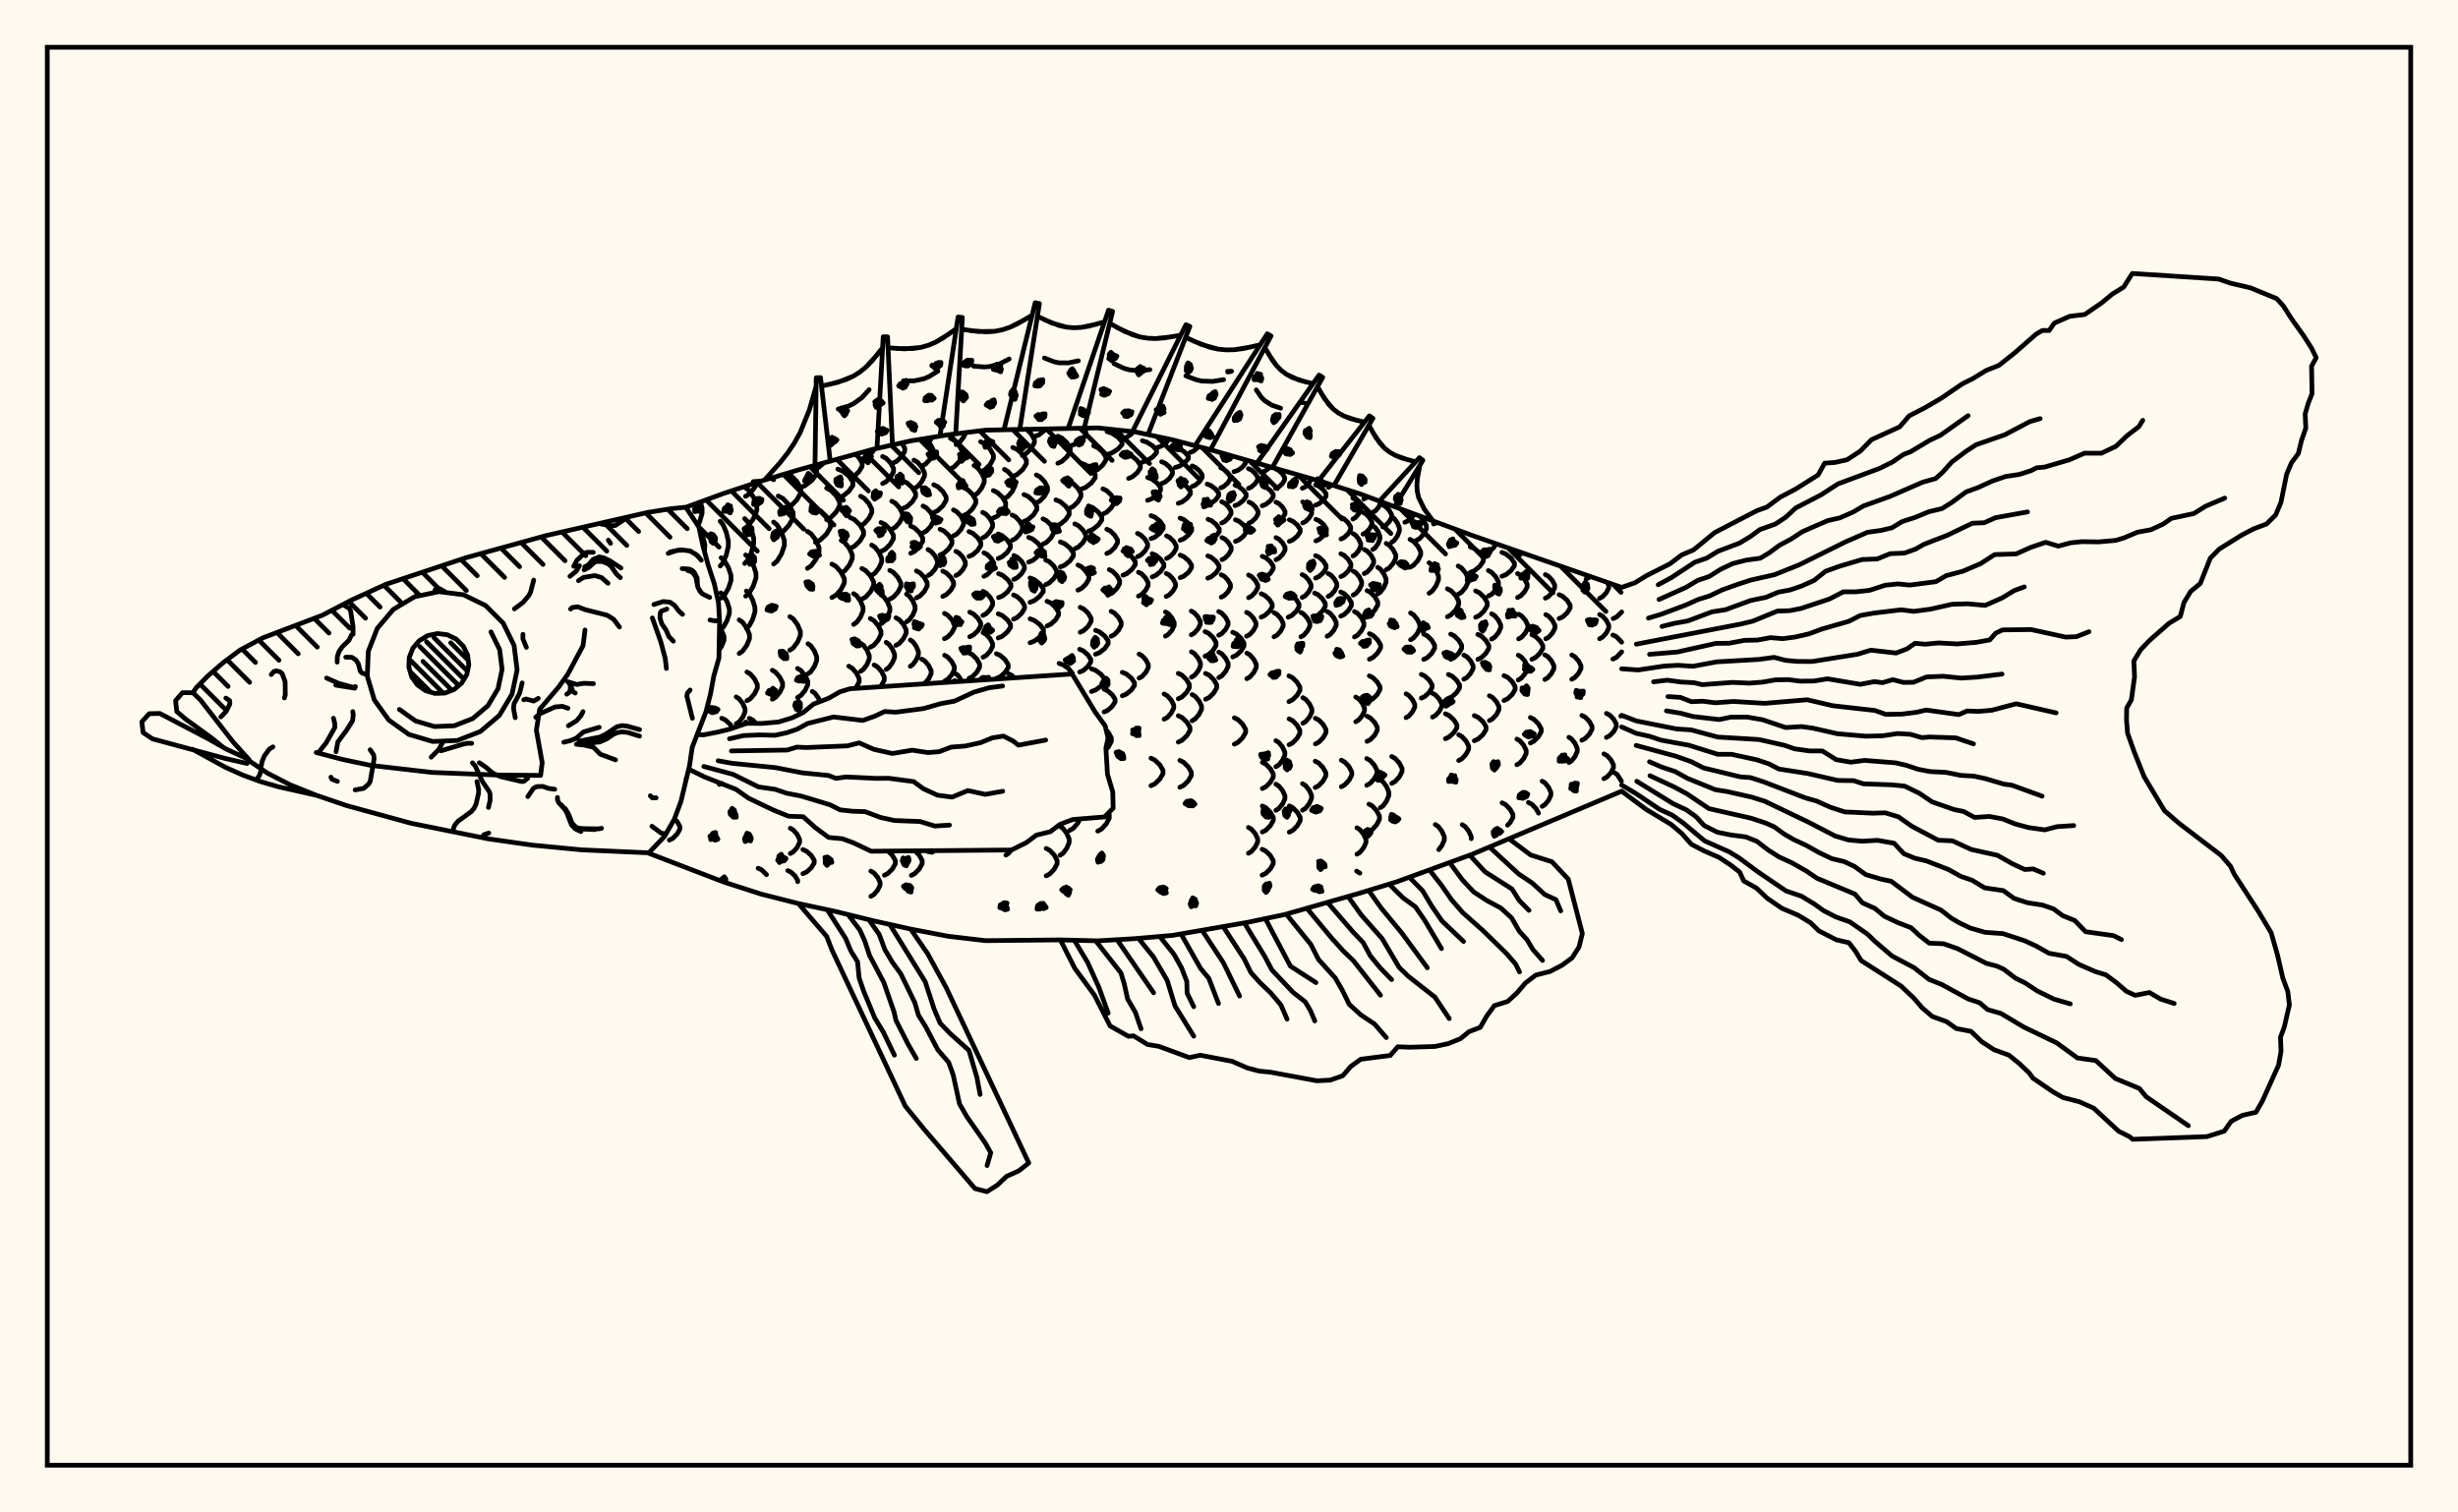 <svg xmlns="http://www.w3.org/2000/svg" width="520" height="320"><rect x="0" y="0" width="520" height="320" fill="floralwhite"/><rect x="10" y="10" width="500" height="300" stroke="black" stroke-width="1" fill="none"/><path stroke="black" stroke-width="1" fill="none" stroke-linecap="round" stroke-linejoin="round" d="
M 145.1 107.33 153.07 104.41 160.99 101.79 168.91 99.42 184.74 95.05 192.66 93.28 200.57 91.99 208.49 91.01 232.24 90.53 240.16 91.38 248.07 93.06 255.99 95.13 279.74 101.94 287.66 104.48 311.41 113.27 343.07 124.28 
M 343.07 167.4 311.41 180.76 295.57 186.54 287.66 188.97 271.82 193.49 263.91 195.15 248.07 197.9 240.16 198.59 232.24 199.06 224.32 198.86 208.49 199.02 200.57 198.09 192.66 196.57 184.74 194.81 176.82 192.86 168.91 191.17 160.99 189.16 153.07 186.6 137.26 180.53 
M 141.6 177.74 142.31 177.39 143.23 176.49 143.82 175.46 143.82 174.83 143.23 173.8 142.67 173.26 
M 152.15 137.44 152.6 136.84 153.17 135.47 153.17 134.63 152.6 133.26 152.23 132.76 
M 154.96 154.07 154.47 153.26 153.46 152.32 152.68 151.96 
M 152.19 165.98 152.74 165.75 
M 149.04 116.72 149.12 115.29 148.69 113.5 147.92 111.81 
M 152.49 133.15 153.07 132.63 153.81 131.28 154.3 129.76 154.3 128.82 153.81 127.3 153.07 125.96 152.49 125.43 
M 155.75 153.13 156.35 152.75 157.13 151.76 157.62 150.64 157.62 149.95 157.13 148.83 156.35 147.84 155.75 147.45 
M 147.63 111.16 148.01 110.41 148.53 108.6 148.53 107.48 148.17 106.2 
M 152.56 126.56 153.23 125.98 154.1 124.49 154.65 122.81 154.65 121.76 154.1 120.08 153.23 118.59 152.56 118.01 
M 156.38 138.26 157.08 137.78 157.98 136.54 158.56 135.14 158.56 134.28 157.98 132.88 157.08 131.64 156.38 131.16 
M 158.02 148.25 158.73 147.84 159.63 146.78 160.22 145.59 160.22 144.85 159.63 143.65 158.73 142.59 158.02 142.18 
M 159.94 153.05 159.26 152.35 158.51 151.97 
M 152.37 119.75 152.92 119.11 153.63 117.46 154.08 115.59 154.08 114.44 153.63 112.57 152.92 110.92 152.37 110.28 
M 157.9 132.96 158.49 132.42 159.23 131.04 159.71 129.48 159.71 128.51 159.23 126.95 158.49 125.57 157.9 125.04 
M 162.16 185.05 161.09 184.01 160.39 183.7 
M 157.75 126.13 158.45 125.53 159.35 124.02 159.93 122.3 159.93 121.24 159.35 119.52 158.45 118 157.75 117.41 
M 163.39 147.94 164.09 147.53 164.98 146.46 165.56 145.25 165.56 144.5 164.98 143.3 164.09 142.23 163.39 141.81 
M 157.54 119.22 158.15 118.58 158.94 116.92 159.45 115.05 159.45 113.9 158.94 112.02 158.15 110.37 157.54 109.73 
M 167.19 180.59 167.83 180.23 168.64 179.3 169.16 178.24 169.16 177.59 168.64 176.53 167.83 175.6 167.19 175.24 
M 168.75 186.54 168.75 186.25 168.19 185.33 167.34 184.52 166.67 184.2 
M 157.4 111.88 158.27 111.28 159.39 109.73 160.11 107.99 160.11 106.9 159.39 105.16 158.27 103.61 157.4 103.01 
M 167.1 137.56 167.81 137.08 168.73 135.84 169.32 134.44 169.32 133.58 168.73 132.18 167.81 130.94 167.1 130.46 
M 168.72 147.57 169.42 147.16 170.31 146.09 170.89 144.87 170.89 144.12 170.31 142.91 169.42 141.84 168.72 141.43 
M 169.86 184.85 170.63 184.5 171.61 183.61 172.25 182.61 172.25 181.99 171.61 180.98 170.63 180.1 169.86 179.75 
M 157.72 105.01 158.61 104.45 159.74 103.01 160.17 102.06 
M 163.66 119.33 164.39 118.73 165.33 117.19 165.93 115.44 165.93 114.35 165.33 112.6 164.39 111.06 163.66 110.46 
M 170.94 142.55 171.53 142.12 172.29 141.01 172.78 139.76 172.78 138.98 172.29 137.73 171.53 136.63 170.94 136.2 
M 173.46 148.44 173.16 147.73 172.42 146.7 171.84 146.29 
M 164.64 113.03 165.66 112.48 166.96 111.07 167.8 109.48 167.8 108.49 166.96 106.89 165.66 105.49 164.64 104.94 
M 166.36 107.52 167.34 107.02 168.6 105.73 169.41 104.27 169.41 103.36 168.6 101.9 167.34 100.61 166.45 100.15 
M 170.81 120.25 171.6 119.72 172.62 118.35 173.27 116.81 173.27 115.86 172.62 114.31 171.6 112.95 170.81 112.42 
M 169.11 103.22 170.28 102.77 171.78 101.61 172.75 100.31 172.75 99.5 172.06 98.57 
M 172.5 114.74 173.53 114.25 174.84 113 175.68 111.58 175.68 110.7 174.84 109.28 173.53 108.03 172.5 107.54 
M 175.99 126.42 176.84 125.94 177.93 124.71 178.63 123.32 178.63 122.45 177.93 121.06 176.84 119.83 175.99 119.35 
M 181 145.66 181.76 144.29 181.76 143.57 181.17 142.39 180.27 141.36 179.56 140.95 
M 172.18 99.34 173.15 98.93 174.27 97.97 
M 174.87 109.95 175.75 109.5 176.89 108.34 177.62 107.02 177.62 106.21 176.89 104.89 175.75 103.73 174.87 103.28 
M 177.97 121.23 178.72 120.76 179.68 119.57 180.3 118.21 180.3 117.37 179.68 116.01 178.72 114.81 177.97 114.34 
M 180.59 132.11 181.23 131.67 182.05 130.54 182.58 129.25 182.58 128.46 182.05 127.18 181.23 126.04 180.59 125.6 
M 182.05 142.04 182.65 141.63 183.41 140.6 183.9 139.43 183.9 138.71 183.41 137.54 182.65 136.5 182.05 136.1 
M 184.23 189.64 184.86 189.28 185.66 188.35 186.18 187.3 186.18 186.65 185.66 185.6 184.86 184.67 184.23 184.31 
M 177.25 105.42 178.27 105 179.59 103.93 180.43 102.71 180.43 101.96 179.59 100.74 178.27 99.67 177.25 99.25 
M 179.83 116.02 180.75 115.58 181.93 114.44 182.69 113.15 182.69 112.36 181.93 111.07 180.75 109.93 179.83 109.49 
M 182.33 126.76 183.13 126.32 184.16 125.19 184.83 123.91 184.83 123.12 184.16 121.85 183.13 120.72 182.33 120.28 
M 184.11 136.94 184.84 136.53 185.77 135.47 186.37 134.27 186.37 133.53 185.77 132.33 184.84 131.27 184.11 130.86 
M 186.3 145.31 187.07 143.94 187.07 143.23 186.5 142.09 185.62 141.08 184.93 140.69 
M 187.1 185.18 187.84 184.8 188.8 183.84 189.41 182.76 189.41 182.08 188.8 180.99 187.88 180.07 
M 179.88 101.17 180.69 100.78 181.72 99.78 182.39 98.65 182.39 97.95 181.72 96.82 180.99 96.11 
M 182.06 111.21 182.82 110.79 183.8 109.71 184.43 108.48 184.43 107.72 183.8 106.5 182.82 105.42 182.06 104.99 
M 184.41 121.71 185.09 121.27 185.96 120.16 186.52 118.91 186.52 118.13 185.96 116.87 185.09 115.76 184.41 115.33 
M 186.36 131.99 186.96 131.57 187.74 130.5 188.25 129.29 188.25 128.54 187.74 127.33 186.96 126.26 186.36 125.84 
M 187.46 141.64 188.03 141.25 188.77 140.25 189.25 139.12 189.25 138.42 188.77 137.29 188.03 136.29 187.46 135.9 
M 182.35 97.12 183.26 96.74 184.44 95.79 184.99 94.99 
M 186.38 116.67 187.23 116.25 188.31 115.19 189.01 113.98 189.01 113.23 188.31 112.03 187.23 110.96 186.38 110.55 
M 188.24 126.76 188.99 126.35 189.96 125.29 190.58 124.09 190.58 123.35 189.96 122.15 188.99 121.09 188.24 120.68 
M 189.54 136.54 190.24 136.14 191.13 135.13 191.7 133.98 191.7 133.27 191.13 132.12 190.24 131.11 189.54 130.71 
M 192.79 185.21 193.53 184.82 194.48 183.85 195.09 182.74 195.09 182.05 194.48 180.95 193.58 180.02 
M 186.72 102.3 187.47 101.91 188.42 100.92 189.03 99.79 189.03 99.09 188.42 97.97 187.47 96.97 186.72 96.58 
M 188.66 111.96 189.39 111.56 190.32 110.53 190.91 109.36 190.91 108.64 190.32 107.47 189.39 106.44 188.66 106.04 
M 191.78 131.56 192.36 131.16 193.1 130.14 193.58 128.99 193.58 128.28 193.1 127.12 192.36 126.1 191.78 125.71 
M 192.58 140.97 193.13 140.59 193.83 139.62 194.29 138.53 194.29 137.85 193.83 136.75 193.13 135.78 192.58 135.4 
M 188.83 98.01 189.66 97.62 190.72 96.63 191.4 95.49 191.4 94.79 190.75 93.71 
M 191 107.59 191.87 107.2 192.99 106.18 193.7 105.03 193.7 104.32 192.99 103.17 191.87 102.16 191 101.76 
M 192.66 117.06 193.48 116.67 194.53 115.67 195.21 114.53 195.21 113.83 194.53 112.69 193.48 111.69 192.66 111.3 
M 193.87 126.5 194.61 126.11 195.55 125.12 196.15 124 196.15 123.3 195.55 122.17 194.61 121.18 193.87 120.79 
M 195.51 144.7 196.45 143.66 196.99 142.56 196.99 141.89 196.45 140.79 195.63 139.82 194.98 139.45 
M 193.36 103.38 194.08 102.97 194.99 101.92 195.58 100.74 195.58 100 194.99 98.82 194.08 97.77 193.36 97.36 
M 195.27 112.73 195.98 112.35 196.9 111.36 197.49 110.24 197.49 109.55 196.9 108.43 195.98 107.45 195.27 107.06 
M 196.32 121.77 196.96 121.39 197.79 120.44 198.32 119.35 198.32 118.68 197.79 117.6 196.96 116.64 196.32 116.27 
M 194.95 98.65 195.75 98.23 196.78 97.15 197.44 95.93 197.44 95.18 196.78 93.96 195.6 92.8 
M 197.53 108.44 198.38 108.04 199.46 107.02 200.16 105.86 200.16 105.14 199.46 103.98 198.38 102.96 197.53 102.56 
M 198.88 117.41 199.69 117.04 200.72 116.09 201.39 115.02 201.39 114.36 200.72 113.28 199.69 112.34 198.88 111.97 
M 199.45 126.18 200.18 125.82 201.13 124.89 201.73 123.84 201.73 123.19 201.13 122.13 200.18 121.2 199.45 120.84 
M 199.8 135.14 200.48 134.78 201.36 133.85 201.93 132.79 201.93 132.14 201.36 131.08 200.48 130.15 199.8 129.78 
M 199.84 144.1 200.5 143.73 201.35 142.78 201.89 141.71 201.89 141.04 201.35 139.97 200.5 139.02 199.84 138.64 
M 196.14 93.59 196.78 93.15 197.23 92.53 
M 201.71 113.38 202.4 113 203.28 112.05 203.85 110.97 203.85 110.3 203.28 109.21 202.4 108.26 201.71 107.88 
M 202.22 121.77 202.86 121.42 203.69 120.53 204.22 119.52 204.22 118.89 203.69 117.88 202.86 116.99 202.22 116.65 
M 203.52 144.16 202.68 142.9 202.12 142.53 
M 201.07 99.19 201.89 98.75 202.94 97.63 203.62 96.36 203.62 95.57 202.94 94.3 201.89 93.18 201.07 92.74 
M 203.86 109.07 204.69 108.67 205.75 107.64 206.43 106.48 206.43 105.76 205.75 104.6 204.69 103.58 203.86 103.18 
M 204.99 117.72 205.8 117.36 206.83 116.45 207.49 115.42 207.49 114.78 206.83 113.74 205.8 112.83 204.99 112.47 
M 205.16 134.72 205.9 134.36 206.86 133.46 207.47 132.43 207.47 131.8 206.86 130.77 205.9 129.87 205.16 129.51 
M 205.01 143.52 205.73 143.16 206.65 142.22 207.24 141.16 207.24 140.51 206.65 139.45 205.73 138.52 205.01 138.15 
M 202.27 94.08 202.98 93.63 203.88 92.47 204.3 91.53 
M 206.06 104.84 206.76 104.4 207.65 103.3 208.22 102.05 208.22 101.28 207.65 100.02 206.76 98.92 206.06 98.49 
M 207.89 113.8 208.56 113.43 209.43 112.49 209.99 111.43 209.99 110.77 209.43 109.71 208.56 108.77 207.89 108.41 
M 208.16 121.93 208.83 121.59 209.69 120.73 210.24 119.75 210.24 119.14 209.69 118.16 208.83 117.3 208.16 116.96 
M 207.93 130.21 208.6 129.87 209.45 128.98 210 127.97 210 127.35 209.45 126.35 208.6 125.46 207.93 125.11 
M 207.97 139.05 208.62 138.69 209.45 137.79 209.98 136.77 209.98 136.13 209.45 135.11 208.62 134.21 207.97 133.86 
M 212.8 180.92 213.42 180.5 213.91 179.84 
M 207.46 99.85 208.33 99.41 209.45 98.3 210.16 97.04 210.16 96.27 209.45 95.01 208.33 93.9 207.46 93.46 
M 210.14 109.6 210.98 109.21 212.06 108.2 212.75 107.05 212.75 106.34 212.06 105.2 210.98 104.19 210.14 103.79 
M 211.17 118.16 211.99 117.8 213.05 116.9 213.74 115.88 213.74 115.25 213.05 114.22 211.99 113.32 211.17 112.97 
M 211.25 126.43 212.09 126.09 213.16 125.21 213.86 124.21 213.86 123.59 213.16 122.6 212.09 121.72 211.25 121.37 
M 211.17 134.98 212.01 134.63 213.08 133.74 213.78 132.73 213.78 132.11 213.08 131.1 212.01 130.21 211.17 129.87 
M 210.8 143.53 211.6 143.18 212.63 142.27 213.29 141.24 213.29 140.6 212.63 139.57 211.6 138.66 210.8 138.31 
M 212.49 105.46 213.22 105.05 214.14 103.97 214.74 102.76 214.74 102.01 214.14 100.8 213.22 99.73 212.49 99.31 
M 214.13 114.31 214.83 113.95 215.72 113.02 216.3 111.97 216.3 111.31 215.72 110.26 214.83 109.33 214.13 108.97 
M 214.49 122.58 215.2 122.24 216.12 121.36 216.71 120.37 216.71 119.75 216.12 118.76 215.2 117.88 214.49 117.54 
M 214.42 131 215.17 130.65 216.13 129.76 216.74 128.75 216.74 128.13 216.13 127.12 215.17 126.23 214.42 125.88 
M 214.56 143.42 214.07 142.9 213.39 142.55 
M 214.26 100.81 215.18 100.39 216.37 99.33 217.13 98.12 217.13 97.37 216.37 96.16 215.18 95.09 214.26 94.68 
M 216.63 110.32 217.5 109.93 218.62 108.94 219.34 107.82 219.34 107.13 218.62 106.01 217.5 105.02 216.63 104.64 
M 217.62 118.93 218.49 118.57 219.6 117.66 220.31 116.63 220.31 115.99 219.6 114.96 218.49 114.05 217.62 113.69 
M 217.91 127.43 218.81 127.08 219.95 126.18 220.7 125.17 220.7 124.54 219.95 123.53 218.81 122.63 217.91 122.28 
M 217.92 135.99 218.83 135.64 220 134.76 220.75 133.77 220.75 133.15 220 132.16 218.83 131.28 217.92 130.93 
M 221.33 185.3 222.08 184.91 223.03 183.9 223.64 182.76 223.64 182.05 223.03 180.91 222.08 179.91 221.33 179.51 
M 216.26 96.38 217.08 95.96 218.14 94.91 218.82 93.71 218.82 92.97 218.14 91.77 217.16 90.79 
M 219.25 106.38 220.01 105.98 220.98 104.96 221.61 103.79 221.61 103.08 220.98 101.91 220.01 100.89 219.25 100.49 
M 220.65 115.12 221.38 114.76 222.31 113.83 222.91 112.78 222.91 112.13 222.31 111.07 221.38 110.15 220.65 109.78 
M 221.22 123.7 221.97 123.34 222.92 122.43 223.54 121.41 223.54 120.77 222.92 119.74 221.97 118.83 221.22 118.48 
M 221.51 132.43 222.29 132.07 223.29 131.17 223.93 130.14 223.93 129.5 223.29 128.48 222.29 127.57 221.51 127.22 
M 224.25 180.95 224.88 180.54 225.68 179.47 226.19 178.27 226.19 177.53 225.68 176.33 224.88 175.26 224.25 174.85 
M 218.73 92.39 219.77 92.03 221.36 90.75 
M 223.38 111.29 224.29 110.91 225.44 109.95 226.19 108.86 226.19 108.19 225.44 107.1 224.29 106.13 223.38 105.76 
M 224.32 119.95 225.21 119.59 226.35 118.67 227.08 117.63 227.08 116.98 226.35 115.94 225.21 115.02 224.32 114.66 
M 226.86 142.65 226.86 142.46 226.11 141.51 224.95 140.67 224.05 140.35 
M 226.26 175.71 227.04 175.27 228.03 174.13 228.45 173.29 
M 223.79 98.02 224.63 97.64 225.71 96.64 226.41 95.51 226.41 94.81 225.71 93.68 224.63 92.68 223.79 92.29 
M 226.26 107.54 227.03 107.16 228.03 106.18 228.67 105.08 228.67 104.39 228.03 103.29 227.03 102.31 226.26 101.93 
M 227.38 116.11 228.12 115.75 229.07 114.83 229.69 113.8 229.69 113.15 229.07 112.11 228.12 111.2 227.38 110.84 
M 228.05 124.86 228.79 124.5 229.73 123.58 230.35 122.53 230.35 121.88 229.73 120.84 228.79 119.91 228.05 119.55 
M 228.52 133.77 229.27 133.41 230.23 132.49 230.84 131.45 230.84 130.81 230.23 129.77 229.27 128.85 228.52 128.49 
M 228.41 142.18 229.17 141.86 230.13 141.02 230.75 140.07 230.75 139.48 230.13 138.54 229.17 137.7 228.41 137.37 
M 226.48 94.31 227.53 93.96 228.86 93.06 229.72 92.05 229.72 91.42 229.03 90.61 
M 228.68 103.51 229.65 103.14 230.89 102.18 231.69 101.09 231.69 100.42 230.89 99.33 229.65 98.37 228.68 97.99 
M 230.28 112.38 231.18 112.02 232.34 111.09 233.09 110.04 233.09 109.39 232.34 108.33 231.18 107.41 230.28 107.04 
M 231.76 138.42 232.62 138.08 233.72 137.2 234.43 136.2 234.43 135.58 233.72 134.58 232.62 133.7 231.76 133.36 
M 230.9 146.31 231.79 145.98 232.92 145.15 233.65 144.2 233.65 143.61 232.92 142.66 231.79 141.83 230.9 141.5 
M 232.24 175.84 233.02 175.42 234.02 174.33 234.67 173.1 234.67 172.34 234.5 172.01 
M 229.37 90.82 230.03 90.59 
M 231.36 99.73 232.2 99.36 233.27 98.42 233.96 97.35 233.96 96.7 233.27 95.63 232.2 94.69 231.36 94.32 
M 233.32 108.76 234.09 108.4 235.07 107.47 235.7 106.42 235.7 105.77 235.07 104.72 234.09 103.79 233.32 103.43 
M 234.15 117.11 234.88 116.76 235.81 115.86 236.41 114.85 236.41 114.23 235.81 113.22 234.88 112.32 234.15 111.98 
M 234.68 125.76 235.38 125.4 236.28 124.49 236.86 123.46 236.86 122.82 236.28 121.79 235.38 120.88 234.68 120.52 
M 235.07 134.61 235.76 134.25 236.63 133.33 237.19 132.3 237.19 131.66 236.63 130.62 235.76 129.7 235.07 129.34 
M 233.58 150.63 234.33 150.3 235.28 149.46 235.9 148.52 235.9 147.93 235.28 146.98 234.33 146.15 233.58 145.82 
M 233.97 158.57 234.48 158.04 235.11 156.86 235.11 156.14 234.48 154.96 234.02 154.48 
M 234.2 96.17 235.22 95.84 236.53 95 237.37 94.04 237.37 93.45 236.53 92.5 235.22 91.65 234.2 91.32 
M 237.58 121.7 238.41 121.35 239.48 120.46 240.17 119.46 240.17 118.84 239.48 117.84 238.41 116.95 237.58 116.6 
M 237.43 147.21 238.26 146.87 239.32 146.01 240 145.03 240 144.43 239.32 143.45 238.26 142.58 237.43 142.25 
M 237.31 92.93 238.18 92.63 239.3 91.87 239.75 91.33 
M 238.76 101.22 239.56 100.88 240.58 100.01 241.24 99.03 241.24 98.42 240.58 97.43 239.56 96.56 238.76 96.22 
M 240.64 117.79 241.33 117.45 242.21 116.59 242.78 115.62 242.78 115.02 242.21 114.05 241.33 113.19 240.64 112.85 
M 240.85 126.13 241.51 125.79 242.35 124.91 242.89 123.91 242.89 123.29 242.35 122.3 241.51 121.41 240.85 121.07 
M 240.98 143.47 241.61 143.13 242.42 142.24 242.93 141.24 242.93 140.62 242.42 139.62 241.61 138.74 240.98 138.39 
M 241.67 97.78 242.64 97.47 243.87 96.69 244.67 95.79 244.67 95.24 243.87 94.35 242.64 93.56 241.67 93.25 
M 242.78 105.86 243.66 105.53 244.79 104.69 245.52 103.74 245.52 103.14 244.79 102.19 243.66 101.35 242.78 101.02 
M 243.51 113.96 244.34 113.63 245.39 112.79 246.07 111.83 246.07 111.23 245.39 110.27 244.34 109.43 243.51 109.1 
M 243.75 122.07 244.54 121.73 245.55 120.88 246.21 119.91 246.21 119.31 245.55 118.34 244.54 117.49 243.75 117.15 
M 243.49 166.24 244.31 165.85 245.36 164.83 246.04 163.68 246.04 162.97 245.36 161.82 244.31 160.81 243.49 160.41 
M 244.88 94.67 245.68 94.39 246.71 93.67 247.34 92.9 
M 245.75 102.3 246.49 101.99 247.43 101.19 248.04 100.28 248.04 99.72 247.43 98.81 246.49 98.01 245.75 97.7 
M 246.79 118.15 247.44 117.82 248.29 116.99 248.83 116.05 248.83 115.47 248.29 114.53 247.44 113.7 246.79 113.38 
M 246.72 126.2 247.35 125.87 248.16 125.02 248.69 124.06 248.69 123.46 248.16 122.5 247.35 121.65 246.72 121.32 
M 246.55 134.59 247.15 134.24 247.91 133.35 248.41 132.35 248.41 131.72 247.91 130.71 247.15 129.82 246.55 129.48 
M 246.27 152.17 246.93 151.81 247.77 150.88 248.31 149.83 248.31 149.18 247.77 148.12 246.93 147.19 246.27 146.83 
M 248.64 98.91 249.53 98.62 250.66 97.88 251.39 97.04 251.39 96.52 250.66 95.68 249.53 94.94 248.64 94.65 
M 249.26 106.5 250.09 106.19 251.15 105.39 251.83 104.49 251.83 103.94 251.15 103.04 250.09 102.24 249.26 101.93 
M 249.65 114.31 250.44 113.99 251.45 113.17 252.1 112.25 252.1 111.68 251.45 110.75 250.44 109.93 249.65 109.62 
M 249.68 122.22 250.45 121.9 251.44 121.07 252.07 120.13 252.07 119.55 251.44 118.61 250.45 117.78 249.68 117.45 
M 249.27 147.84 250.03 147.48 250.99 146.54 251.62 145.48 251.62 144.83 250.99 143.77 250.03 142.83 249.27 142.47 
M 249.27 157.01 250.06 156.63 251.08 155.66 251.74 154.56 251.74 153.88 251.08 152.78 250.06 151.81 249.27 151.43 
M 249.6 166.57 250.38 166.19 251.39 165.2 252.03 164.08 252.03 163.38 251.39 162.26 250.38 161.27 249.6 160.88 
M 251.74 95.74 252.46 95.47 253.59 94.5 
M 252.21 102.93 252.89 102.64 253.77 101.88 254.33 101.02 254.33 100.49 253.77 99.63 252.89 98.88 252.21 98.58 
M 252.02 134.31 252.63 133.97 253.42 133.1 253.93 132.11 253.93 131.49 253.42 130.5 252.63 129.63 252.02 129.29 
M 252.06 143.28 252.67 142.91 253.46 141.98 253.96 140.92 253.96 140.26 253.46 139.2 252.67 138.27 252.06 137.9 
M 252.2 152.49 252.84 152.11 253.66 151.15 254.19 150.06 254.19 149.38 253.66 148.29 252.84 147.33 252.2 146.95 
M 255.38 106.83 256.16 106.53 257.17 105.76 257.81 104.89 257.81 104.35 257.17 103.48 256.16 102.72 255.38 102.42 
M 255.57 114.48 256.33 114.16 257.31 113.36 257.94 112.46 257.94 111.89 257.31 110.99 256.33 110.18 255.57 109.87 
M 255.52 122.33 256.28 122.01 257.25 121.19 257.88 120.26 257.88 119.68 257.25 118.75 256.28 117.93 255.52 117.61 
M 254.94 138.84 255.69 138.49 256.65 137.58 257.26 136.56 257.26 135.92 256.65 134.9 255.69 133.99 254.94 133.64 
M 255.04 147.95 255.8 147.58 256.77 146.62 257.4 145.55 257.4 144.88 256.77 143.8 255.8 142.85 255.04 142.48 
M 258.26 103.22 258.9 102.93 259.73 102.19 260.27 101.36 260.27 100.84 259.73 100 258.9 99.27 258.26 98.98 
M 258.46 110.65 259.09 110.35 259.9 109.56 260.43 108.68 260.43 108.13 259.9 107.24 259.09 106.46 258.46 106.16 
M 258.51 118.41 259.14 118.09 259.94 117.28 260.46 116.36 260.46 115.79 259.94 114.87 259.14 114.05 258.51 113.74 
M 258.35 126.35 258.98 126.03 259.79 125.2 260.31 124.27 260.31 123.69 259.79 122.75 258.98 121.92 258.35 121.6 
M 257.82 134.4 258.46 134.06 259.27 133.19 259.8 132.2 259.8 131.59 259.27 130.6 258.46 129.73 257.82 129.39 
M 257.84 143.36 258.48 143 259.29 142.06 259.82 140.99 259.82 140.34 259.29 139.27 258.48 138.33 257.84 137.97 
M 261.06 99.8 261.84 99.53 262.83 98.83 263.47 98.03 263.47 97.54 263.26 97.28 
M 261.26 106.97 262.02 106.67 262.99 105.92 263.62 105.06 263.62 104.53 262.99 103.68 262.02 102.92 261.26 102.63 
M 261.36 114.54 262.11 114.23 263.07 113.44 263.69 112.53 263.69 111.98 263.07 111.07 262.11 110.28 261.36 109.97 
M 260.79 138.99 261.55 138.64 262.54 137.73 263.17 136.7 263.17 136.07 262.54 135.04 261.55 134.13 260.79 133.77 
M 261.13 157.45 261.9 157.07 262.88 156.1 263.52 155 263.52 154.32 262.88 153.22 261.9 152.25 261.13 151.87 
M 264.11 103.33 264.74 103.04 265.54 102.32 266.07 101.49 266.07 100.98 265.54 100.16 264.74 99.43 264.11 99.15 
M 264.22 110.68 264.84 110.38 265.64 109.6 266.15 108.73 266.15 108.18 265.64 107.3 264.84 106.53 264.22 106.23 
M 264.14 126.46 264.76 126.13 265.56 125.29 266.08 124.35 266.08 123.76 265.56 122.82 264.76 121.98 264.14 121.65 
M 263.72 134.61 264.36 134.27 265.17 133.39 265.7 132.39 265.7 131.78 265.17 130.78 264.36 129.9 263.72 129.56 
M 263.77 143.6 264.42 143.23 265.24 142.29 265.77 141.22 265.77 140.56 265.24 139.49 264.42 138.55 263.77 138.18 
M 264.11 180.53 264.74 180.16 265.55 179.21 266.07 178.13 266.07 177.47 265.55 176.39 264.74 175.44 264.11 175.07 
M 266.9 99.91 267.66 99.64 268.7 98.85 
M 267.03 107.01 267.77 106.72 268.73 105.97 269.35 105.12 269.35 104.59 268.73 103.75 267.77 103 267.03 102.7 
M 267.04 122.45 267.79 122.12 268.74 121.3 269.35 120.36 269.35 119.78 268.74 118.85 267.79 118.02 267.04 117.7 
M 266.81 130.57 267.56 130.23 268.52 129.37 269.14 128.4 269.14 127.79 268.52 126.82 267.56 125.96 266.81 125.62 
M 267.06 166.83 267.8 166.46 268.75 165.5 269.37 164.41 269.37 163.73 268.75 162.64 267.8 161.68 267.06 161.3 
M 267.05 176.03 267.8 175.66 268.75 174.7 269.37 173.61 269.37 172.94 268.75 171.86 267.8 170.9 267.05 170.53 
M 267.01 185.16 267.77 184.79 268.74 183.84 269.36 182.76 269.36 182.09 268.74 181.01 267.77 180.06 267.01 179.69 
M 269.85 103.35 270.47 103.07 271.27 102.35 271.78 101.53 271.78 101.03 271.27 100.21 270.47 99.49 269.85 99.2 
M 269.93 110.68 270.55 110.38 271.34 109.6 271.85 108.73 271.85 108.19 271.34 107.31 270.55 106.54 269.93 106.24 
M 269.94 118.43 270.56 118.11 271.35 117.3 271.86 116.37 271.86 115.8 271.35 114.88 270.56 114.06 269.94 113.75 
M 269.52 134.73 270.15 134.39 270.95 133.5 271.46 132.49 271.46 131.87 270.95 130.86 270.15 129.97 269.52 129.62 
M 269.92 162.22 270.53 161.84 271.31 160.88 271.81 159.8 271.81 159.13 271.31 158.04 270.53 157.08 269.92 156.71 
M 269.92 171.45 270.53 171.08 271.32 170.11 271.83 169.02 271.83 168.34 271.32 167.25 270.53 166.29 269.92 165.91 
M 272.77 114.53 273.51 114.22 274.45 113.43 275.06 112.53 275.06 111.98 274.45 111.08 273.51 110.28 272.77 109.97 
M 272.52 130.59 273.25 130.25 274.2 129.38 274.81 128.4 274.81 127.79 274.2 126.81 273.25 125.94 272.52 125.6 
M 272.67 148.45 273.42 148.08 274.39 147.13 275.01 146.06 275.01 145.39 274.39 144.32 273.42 143.37 272.67 143 
M 272.71 157.57 273.44 157.19 274.38 156.24 274.99 155.16 274.99 154.49 274.38 153.41 273.44 152.46 272.71 152.09 
M 272.76 176.06 273.5 175.68 274.45 174.72 275.07 173.62 275.07 172.94 274.45 171.85 273.5 170.89 272.76 170.51 
M 275.51 103.3 276.12 103.02 276.9 102.3 277.4 101.29 
M 275.59 110.64 276.2 110.34 276.98 109.56 277.49 108.69 277.49 108.14 276.98 107.27 276.2 106.49 275.59 106.19 
M 275.48 126.4 276.09 126.08 276.86 125.23 277.36 124.28 277.36 123.69 276.86 122.74 276.09 121.9 275.48 121.57 
M 275.21 134.74 275.82 134.39 276.6 133.49 277.11 132.47 277.11 131.84 276.6 130.83 275.82 129.93 275.21 129.58 
M 275.62 153.02 276.24 152.65 277.03 151.71 277.53 150.64 277.53 149.98 277.03 148.92 276.24 147.98 275.62 147.61 
M 275.55 171.42 276.17 171.04 276.95 170.06 277.46 168.96 277.46 168.27 276.95 167.16 276.17 166.19 275.55 165.81 
M 278.31 106.88 279.03 106.59 279.94 105.84 280.53 104.99 280.53 104.47 279.94 103.62 279.03 102.87 278.31 102.58 
M 278.38 114.44 279.09 114.13 280.01 113.33 280.6 112.44 280.6 111.88 280.01 110.98 279.09 110.19 278.38 109.88 
M 278.32 122.31 279.03 121.98 279.95 121.16 280.54 120.22 280.54 119.64 279.95 118.71 279.03 117.88 278.32 117.56 
M 278.11 130.49 278.84 130.15 279.77 129.28 280.37 128.29 280.37 127.68 279.77 126.69 278.84 125.82 278.11 125.48 
M 278.27 157.4 279 157.03 279.92 156.09 280.52 155.01 280.52 154.35 279.92 153.28 279 152.34 278.27 151.97 
M 278.24 166.62 278.96 166.24 279.89 165.27 280.49 164.17 280.49 163.49 279.89 162.4 278.96 161.43 278.24 161.05 
M 281.02 103.11 281.83 102.61 
M 280.98 126.19 281.57 125.86 282.32 125.02 282.81 124.07 282.81 123.48 282.32 122.53 281.57 121.69 280.98 121.36 
M 280.76 134.62 281.38 134.27 282.17 133.36 282.68 132.33 282.68 131.69 282.17 130.66 281.38 129.75 280.76 129.39 
M 283.69 114.04 284.35 113.73 285.2 112.94 285.74 112.04 285.74 111.48 285.2 110.58 284.35 109.78 283.69 109.47 
M 283.67 121.99 284.35 121.66 285.22 120.82 285.78 119.88 285.78 119.29 285.22 118.34 284.35 117.5 283.67 117.17 
M 283.64 130.37 284.37 130.02 285.3 129.13 285.9 128.12 285.9 127.5 285.3 126.49 284.37 125.6 283.64 125.25 
M 283.76 166.45 284.47 166.07 285.39 165.09 285.97 163.99 285.97 163.31 285.39 162.2 284.47 161.22 283.76 160.84 
M 286.21 109.82 286.73 109.52 287.4 108.75 287.84 107.88 287.84 107.34 287.4 106.47 286.73 105.7 286.21 105.4 
M 286.24 117.63 286.76 117.31 287.43 116.49 287.86 115.56 287.86 114.98 287.43 114.05 286.76 113.22 286.24 112.9 
M 286.28 125.9 286.86 125.55 287.59 124.68 288.06 123.68 288.06 123.07 287.59 122.07 286.86 121.19 286.28 120.85 
M 286.54 134.77 287.18 134.41 288 133.47 288.53 132.41 288.53 131.75 288 130.69 287.18 129.75 286.54 129.39 
M 286.81 152.7 287.41 152.35 288.17 151.44 288.66 150.41 288.66 149.77 288.17 148.74 287.41 147.83 286.81 147.48 
M 287.07 180.73 287.68 180.35 288.47 179.38 288.98 178.27 288.98 177.59 288.47 176.49 287.68 175.52 287.07 175.14 
M 287.68 184.74 287 184.31 
M 288.52 105.59 289.37 105.12 
M 288.35 113.01 288.96 112.7 289.73 111.9 290.23 110.99 290.23 110.43 289.73 109.53 288.96 108.73 288.35 108.42 
M 288.61 121.36 289.25 121.01 290.07 120.12 290.6 119.12 290.6 118.5 290.07 117.49 289.25 116.6 288.61 116.26 
M 289.2 130.36 289.93 130 290.87 129.06 291.47 127.99 291.47 127.33 290.87 126.27 289.93 125.33 289.2 124.96 
M 289.71 139.47 290.47 139.1 291.44 138.16 292.07 137.1 292.07 136.44 291.44 135.38 290.47 134.44 289.71 134.07 
M 289.69 148.23 290.41 147.88 291.34 146.97 291.94 145.93 291.94 145.3 291.34 144.26 290.41 143.35 289.69 143 
M 289.2 156.86 289.9 156.49 290.8 155.57 291.37 154.52 291.37 153.87 290.8 152.82 289.9 151.9 289.2 151.53 
M 289.14 166.15 289.84 165.76 290.73 164.78 291.31 163.67 291.31 162.98 290.73 161.86 289.84 160.88 289.14 160.49 
M 289.61 175.89 290.33 175.5 291.24 174.5 291.83 173.36 291.83 172.66 291.24 171.53 290.33 170.53 289.61 170.14 
M 290.53 108.33 291.02 108.05 291.64 107.31 292.05 106.48 292.05 106.11 
M 290.43 116.25 290.91 115.91 291.53 115.04 291.92 114.05 291.92 113.44 291.53 112.46 290.91 111.59 290.43 111.25 
M 291.46 125.65 292.03 125.27 292.76 124.29 293.23 123.18 293.23 122.5 292.76 121.39 292.03 120.41 291.46 120.03 
M 292.02 170.89 292.6 170.49 293.34 169.47 293.81 168.32 293.81 167.6 293.34 166.44 292.6 165.42 292.02 165.02 
M 292.53 111.5 293.13 111.18 293.91 110.38 294.41 109.46 294.41 108.9 293.91 107.98 293.13 107.17 292.53 106.86 
M 293.26 120.54 293.91 120.16 294.74 119.19 295.28 118.09 295.28 117.41 294.74 116.32 293.91 115.35 293.26 114.97 
M 294.43 165.74 295.13 165.35 296.03 164.37 296.61 163.25 296.61 162.55 296.03 161.43 295.13 160.45 294.43 160.06 
M 294.43 114.72 294.95 114.36 295.62 113.42 296.05 112.36 296.05 111.7 295.62 110.64 294.95 109.71 294.43 109.34 
M 298.41 135.36 299.04 134.98 299.85 133.99 300.37 132.87 300.37 132.18 299.85 131.06 299.04 130.08 298.41 129.69 
M 297.46 151.83 298.05 151.49 298.81 150.61 299.3 149.62 299.3 149.01 298.81 148.02 298.05 147.15 297.46 146.8 
M 297.21 110.5 297.92 110.18 298.84 109.36 299.2 108.79 
M 298.29 120.02 299.01 119.62 299.95 118.59 300.55 117.43 300.55 116.71 299.95 115.55 299.01 114.52 298.29 114.12 
M 301.19 139.51 301.94 139.15 302.89 138.22 303.5 137.16 303.5 136.51 302.89 135.45 301.94 134.52 301.19 134.16 
M 300.68 147.71 301.41 147.37 302.36 146.49 302.96 145.5 302.96 144.89 302.36 143.9 301.41 143.02 300.68 142.68 
M 299.67 114.32 300.34 113.94 301.2 112.99 301.76 111.9 301.76 111.23 301.2 110.15 300.38 109.23 
M 302.33 125.52 302.97 125.08 303.79 123.96 304.32 122.69 304.32 121.9 303.79 120.63 302.97 119.51 302.33 119.07 
M 303.05 151.72 303.68 151.37 304.49 150.5 305 149.51 305 148.9 304.49 147.91 303.68 147.03 303.05 146.69 
M 304.38 179.76 305.04 178.9 305.55 177.74 305.55 177.03 305.04 175.87 304.25 174.85 303.64 174.45 
M 303.27 110.86 304.01 110.59 
M 306.2 130.49 306.97 130.09 307.96 129.06 308.59 127.9 308.59 127.17 307.96 126.01 306.97 124.98 306.2 124.58 
M 306.9 139.5 307.65 139.14 308.6 138.21 309.22 137.16 309.22 136.51 308.6 135.46 307.65 134.53 306.9 134.17 
M 306.42 147.76 307.18 147.41 308.15 146.53 308.78 145.54 308.78 144.92 308.15 143.92 307.18 143.04 306.42 142.7 
M 305.78 156.29 306.56 155.93 307.56 155.01 308.21 153.98 308.21 153.33 307.56 152.3 306.56 151.38 305.78 151.02 
M 308.48 125.74 309.17 125.33 310.04 124.29 310.61 123.11 310.61 122.38 310.04 121.19 309.17 120.15 308.48 119.75 
M 309.69 143.69 310.32 143.35 311.12 142.46 311.64 141.46 311.64 140.84 311.12 139.84 310.32 138.95 309.69 138.61 
M 308.59 160.91 309.27 160.54 310.14 159.59 310.7 158.52 310.7 157.85 310.14 156.78 309.27 155.83 308.59 155.46 
M 311.25 177.44 311.25 177.02 310.74 175.88 309.95 174.87 309.34 174.48 
M 311.04 121.11 311.93 120.75 313.07 119.8 313.8 118.74 313.8 118.08 313.07 117.01 311.93 116.07 311.04 115.71 
M 312.18 130.6 312.97 130.22 313.97 129.25 314.62 128.15 314.62 127.47 313.97 126.38 312.97 125.41 312.18 125.03 
M 312.64 139.51 313.39 139.15 314.34 138.23 314.96 137.19 314.96 136.54 314.34 135.5 313.39 134.58 312.64 134.22 
M 311.9 156.72 312.7 156.36 313.72 155.44 314.37 154.39 314.37 153.74 313.72 152.69 312.7 151.77 311.9 151.4 
M 314.15 117.12 314.94 116.79 315.95 115.92 316.53 115.05 
M 314.87 126.11 315.55 125.75 316.43 124.81 317 123.75 317 123.09 316.43 122.03 315.55 121.09 314.87 120.72 
M 315.55 135.22 316.17 134.86 316.96 133.93 317.48 132.87 317.48 132.22 316.96 131.16 316.17 130.23 315.55 129.87 
M 315.09 152.46 315.74 152.11 316.58 151.19 317.11 150.15 317.11 149.51 316.58 148.47 315.74 147.55 315.09 147.2 
M 317.74 121.93 318.59 121.59 319.68 120.71 320.38 119.71 320.38 119.1 319.68 118.1 318.59 117.22 317.74 116.87 
M 318.18 148.21 318.94 147.85 319.91 146.94 320.53 145.9 320.53 145.26 319.91 144.22 318.94 143.3 318.18 142.95 
M 318.93 174.59 319.45 174.06 320.07 172.97 320.07 172.29 319.45 171.2 318.51 170.24 317.77 169.86 
M 321.04 126.42 321.7 126.08 322.54 125.19 323.08 124.19 323.08 123.58 322.54 122.58 321.7 121.7 321.04 121.35 
M 321.28 135.17 321.9 134.82 322.7 133.91 323.21 132.88 323.21 132.25 322.7 131.22 321.9 130.32 321.28 129.96 
M 321.2 143.86 321.81 143.5 322.6 142.59 323.11 141.56 323.11 140.92 322.6 139.89 321.81 138.98 321.2 138.62 
M 320.91 161.8 321.54 161.43 322.35 160.48 322.87 159.41 322.87 158.75 322.35 157.68 321.54 156.74 320.91 156.37 
M 324.08 139.49 324.82 139.13 325.77 138.23 326.39 137.21 326.39 136.57 325.77 135.55 324.82 134.65 324.08 134.3 
M 323.76 157.2 324.49 156.83 325.44 155.9 326.05 154.83 326.05 154.18 325.44 153.12 324.49 152.18 323.76 151.81 
M 325.48 172.04 324.96 171.09 324.05 170.15 323.33 169.78 
M 326.93 126.56 327.56 126.23 328.38 125.36 328.9 124.37 328.9 123.76 328.38 122.78 327.56 121.91 326.93 121.57 
M 327.02 135.16 327.64 134.81 328.43 133.92 328.95 132.91 328.95 132.29 328.43 131.28 327.64 130.38 327.02 130.04 
M 326.82 143.76 327.44 143.4 328.22 142.5 328.73 141.48 328.73 140.84 328.22 139.82 327.44 138.91 326.82 138.56 
M 326.25 170.61 326.84 170.25 327.6 169.32 328.09 168.27 328.09 167.62 327.6 166.57 326.84 165.64 326.25 165.28 
M 329.84 130.87 330.59 130.53 331.55 129.65 332.17 128.65 332.17 128.04 331.55 127.04 330.59 126.16 329.84 125.82 
M 332.52 143.72 333.14 143.37 333.94 142.48 334.46 141.46 334.46 140.84 333.94 139.82 333.14 138.93 332.52 138.58 
M 331.91 161.34 332.48 160.98 333.21 160.05 333.68 158.99 333.68 158.34 333.21 157.29 332.48 156.36 331.91 155.99 
M 335.55 122.51 336.49 122.01 
M 334.65 156.61 335.35 156.25 336.23 155.34 336.8 154.31 336.8 153.67 336.23 152.64 335.35 151.73 334.65 151.37 
M 338.4 126.6 339.02 126.26 339.82 125.4 340.33 124.42 340.33 123.82 340.02 123.23 
M 338.41 135.15 339.03 134.8 339.83 133.91 340.34 132.89 340.34 132.27 339.83 131.26 339.03 130.37 338.41 130.02 
M 341.27 130.88 342.01 130.53 343.07 129.48 
M 341.21 139.44 341.95 139.09 343.07 137.92 
M 343.07 135.87 341.95 134.7 341.21 134.36 
M 339.85 156.02 340.52 155.67 341.38 154.79 341.93 153.79 341.93 153.17 341.38 152.16 340.52 151.28 339.85 150.94 
M 339.31 164.75 339.96 164.39 340.8 163.48 341.33 162.44 341.33 161.8 340.8 160.77 339.96 159.85 339.31 159.5 
M 342.88 151.51 343.07 151.4 
M 343.02 165.27 342.15 163.89 341.61 163.53 
M 159.36 101.9 160.99 101.79 
M 172.42 98.11 172.68 79.93 173.58 79.89 175.64 97.6 
M 185.55 94.49 186.85 71.26 187.76 71.26 188.8 94.14 
M 198.92 91.82 202.68 67.08 203.59 67.17 202.18 91.79 
M 212.49 90.54 219 64.05 219.89 64.23 215.74 90.82 
M 226.12 90.19 234.51 65.63 235.38 65.89 229.37 90.6 
M 239.75 90.95 250.89 68.7 251.72 69.06 242.86 91.95 
M 253.07 93.91 268.1 70.62 268.89 71.08 256.09 95.16 
M 266.15 97.64 279.06 79.35 279.82 79.84 269.14 98.97 
M 279.26 101.3 289.7 87.99 290.45 88.5 282.2 102.73 
M 292.16 105.66 300.29 96.83 301.02 97.38 295.01 107.22 
M 302.21 109.39 303.49 110.4 
M 161.73 101.57 165.04 97.87 166.63 95.85 168.05 93.73 169.28 91.51 171.21 86.76 172.65 81.75 
M 173.79 81.69 177.29 80.88 180.49 79.6 181.93 78.7 183.25 77.62 184.47 76.37 186.72 73.58 
M 187.87 73.59 191.39 73.81 194.76 73.51 196.37 73.06 197.92 72.41 199.41 71.57 202.31 69.55 
M 203.44 69.67 206.98 70.15 210.42 70.1 212.07 69.77 213.69 69.23 215.26 68.5 218.35 66.7 
M 219.47 66.92 222.53 68.34 225.63 69.22 227.21 69.35 228.81 69.26 230.42 68.99 233.67 68.09 
M 234.76 68.41 237.91 70.12 241.14 71.29 242.81 71.56 244.51 71.63 246.25 71.51 249.77 70.92 
M 250.82 71.38 254.21 72.89 257.66 73.86 259.41 74.03 261.18 73.99 262.98 73.76 266.6 72.95 
M 267.58 73.53 269.15 76.16 270.03 77.33 271.04 78.36 272.17 79.21 274.8 80.41 277.77 81.18 
M 278.73 81.79 280.23 84.39 282.07 86.56 283.17 87.4 284.4 88.06 285.75 88.58 288.66 89.32 
M 289.6 89.96 291.08 92.6 292.89 94.81 293.99 95.67 295.22 96.36 296.57 96.91 299.48 97.71 
M 300.39 98.4 299.85 101.25 299.75 102.63 299.83 103.97 300.12 105.27 301.32 107.72 303.04 110.05 
M 175.56 81.32 178.94 80.32 180.49 79.6 181.93 78.7 183.25 77.62 185.62 75.01 
M 177.33 86.55 179.53 85.9 180.53 85.43 182.33 84.14 183.87 82.45 
M 189.64 73.74 193.1 73.75 194.76 73.51 196.37 73.06 197.92 72.41 200.87 70.6 
M 191.12 80.57 193.37 80.58 195.49 80.13 196.5 79.7 198.42 78.52 
M 205.22 69.95 208.72 70.22 210.42 70.1 212.07 69.77 213.69 69.23 216.81 67.64 
M 205.95 77.47 208.23 77.64 209.33 77.56 211.46 77 213.49 75.96 
M 220.99 67.67 224.07 68.88 225.63 69.22 227.21 69.35 228.81 69.26 232.04 68.58 
M 220.96 75.75 222.96 76.53 223.97 76.76 226.03 76.78 228.13 76.34 
M 236.33 69.3 239.51 70.79 241.14 71.29 242.81 71.56 244.51 71.63 248 71.25 
M 235.68 76.94 237.74 77.91 238.8 78.23 240.99 78.45 243.26 78.21 
M 252.51 72.17 255.92 73.47 257.66 73.86 259.41 74.03 261.18 73.99 264.78 73.39 
M 250.88 79.52 253.1 80.36 254.23 80.62 256.52 80.7 258.86 80.32 
M 268.34 74.87 270.03 77.33 271.04 78.36 272.17 79.21 273.43 79.89 276.26 80.83 
M 265.77 82.49 266.87 84.09 267.52 84.75 269.08 85.74 270.92 86.36 
M 279.46 83.12 281.09 85.55 282.07 86.56 283.17 87.4 284.4 88.06 287.18 88.98 
M 290.32 91.31 291.93 93.78 292.89 94.81 293.99 95.67 295.22 96.36 298 97.34 
M 147.5 155.43 148.85 155.48 151.85 154.89 154.43 154.26 157.98 153.04 161.21 153.06 164.72 152.75 167.62 151.86 169.93 150.75 172.09 148.97 175.29 147.74 177.7 146.37 179.81 145.73 226.82 142.6 231.7 150.67 233.81 153.58 234.41 156.14 233.96 158.3 234.29 163.82 235.41 167.55 235.49 170.99 233.69 172.84 226.93 173.39 224.27 174.4 222.19 175.97 219.25 176.69 217.16 178.26 213.99 179.84 184.29 180.1 180.51 178.3 178.2 177.46 175.3 177.18 172.48 175.1 169.92 172.8 166.82 172.69 163.57 171.37 158.36 168.88 155.71 167.01 149 164.36 145.68 162.73 
M 154.33 156.31 157.3 155.63 160.61 155.49 163.94 155.57 166.41 155.04 168.62 154.29 170.86 153.07 176.35 151.69 182.53 152.43 185.08 151.52 187.15 150.54 189.52 150.68 195.41 149.91 199.03 148.87 201.9 148.35 206.06 146.43 209.26 145.51 212.1 145.14 
M 154.73 158.88 166.55 158.69 168.59 158.07 170.67 158.16 179.24 157.81 181.77 157.18 184.86 158.54 188.79 159.42 192.99 158.72 196.33 159.23 198.68 159.04 201.23 158.07 204.22 157.84 207.45 157.13 209.94 156.11 212.29 155.74 214.33 156.78 215.45 157.66 221.22 156.58 
M 151.93 160.96 154.89 161.5 164.05 162.41 169.69 163.51 175.26 164.07 176.86 164.69 178.98 164.38 185.38 164.69 187.94 164.66 193.28 165.36 195.33 166.87 198.32 168.24 201.42 168.65 204.76 167.27 208.46 168.07 212.13 167.41 
M 148.89 162.16 155.1 163.84 160.47 166.5 163.93 166.99 166.46 167.84 169.43 168.41 175.55 170.26 177.74 171.35 180.37 171.64 183.01 171.72 186.28 172.95 189.23 173.6 194.64 173.81 197.78 174.77 200.86 174.57 
M 192.66 196.57 196.25 201.78 200.2 209.02 217.64 246.06 215.53 247.72 212.93 248.9 210.99 250.74 208.78 252.13 206.27 251.48 195.5 238.92 191.52 234.03 175.98 200.94 174.89 198.13 168.91 191.17 
M 188.23 195.59 195.73 207.7 197.61 213.47 198.9 216.49 201.05 218.71 204.99 222.24 206.66 227.93 207.35 231.56 
M 183.81 194.58 186 197.7 187.2 200.92 188.76 203.55 190.58 206.06 193.51 212.08 194.31 214.8 195.82 217.21 198.4 222.12 200.7 224.78 201.65 227.43 202.98 233.53 204.52 236.23 208.43 241.82 209.6 243.89 208.82 246.6 
M 179.41 193.5 181.88 196.74 182.93 199.04 183.95 202.14 186.97 207.86 189.12 214.05 189.55 215.89 192.12 220.95 193.85 223.95 
M 175 192.47 178.89 198.53 179.97 201.14 181.42 203.49 181.75 206.91 182.7 209.68 185.05 215.35 186.85 218.34 189.22 223.25 
M 319.32 177.52 323.81 180.89 328.32 182.33 331.77 186 334.75 197.5 334.05 200.36 332.6 202.65 330.42 204.24 327.92 205.54 324.91 206.31 322.73 207.96 320.96 210.04 318.97 211.88 316.15 212.76 314.54 214.94 313.15 217.38 310.81 218.26 308.95 219.77 306.41 220.8 303.56 221.41 298.2 221.57 295.71 221.47 294.11 223.31 287.87 224.11 285.75 225.65 284.07 227.6 281.41 228.53 278.57 228.67 268.79 226.85 266.36 226.61 263.89 225.96 260.66 224.55 253.92 223.26 251.61 223.76 245.14 221.38 242.77 220.99 239.8 219.16 238.75 219.27 234.85 217.07 231.53 210.53 227.36 204.85 224.32 198.86 
M 315.13 179.24 321.24 184.88 324.17 186.84 326.8 189.26 329.16 190.35 330.18 192.72 
M 310.93 180.94 314.17 184.46 319.88 188.1 321.39 190.51 323.46 192.61 
M 306.69 182.53 309.38 186.16 311.75 188.7 314.61 190.57 317.51 192.12 319.79 194.22 321.42 197.04 323.05 198.82 324.28 200.89 326.33 203.21 
M 302.44 184.1 304.91 187.24 307.06 190.34 309.44 193.08 313.73 196.89 318.69 201.73 320.62 203.95 321.46 205.63 
M 298.17 185.62 300.95 188.44 302.88 191.69 305.03 194.82 309.62 199.2 
M 293.87 187.06 296.8 189.95 299.45 191.88 301.39 194.7 304.95 200.7 
M 289.54 188.4 292.22 192.15 296.5 197.33 301.96 204.76 
M 285.19 189.68 287.99 193.6 292.4 198.59 296.01 204.7 297.97 206.59 303.54 210.94 306.59 215.51 
M 280.84 190.93 286.28 197.23 288.39 199.44 289.91 202.25 291.92 204.7 294.4 207.26 
M 276.48 192.17 281.71 198.47 284.17 201.2 286.33 203.27 292.05 210.56 
M 272.12 193.41 277.3 199.8 278.94 203.01 282.49 206.93 284.01 209.57 285.43 212.49 287.86 214.7 290.79 216.66 293.28 219.53 
M 267.69 194.36 272.99 204.41 278.39 207.89 
M 263.25 195.27 267.57 202.37 269.07 205.21 273.52 209.93 276.13 211.96 277.24 213.85 278.15 216.01 
M 258.79 196.09 263.18 202.82 264.65 205.8 266.61 207.96 268.81 210.06 270.97 212.6 272.29 215.63 
M 254.33 196.87 258.84 203.74 262.24 210.74 
M 249.86 197.61 253.98 204.89 255.73 206.99 257.78 212.32 
M 245.36 198.14 248.39 201.95 249.98 204.81 251.07 207.65 251.14 210.13 252.54 212.99 
M 240.85 198.53 244.02 202.47 246.92 207.42 248.57 212.82 252.54 219.23 
M 236.32 198.82 244.05 210.04 
M 231.8 199.05 237.14 205.85 237.84 208.16 238.53 211.31 240.2 214.2 241.39 217.66 
M 227.27 198.93 230.09 203.62 232.48 208.92 234.44 214.36 
M 343.07 124.28 345.88 123.3 348.33 121.79 353.27 119.3 355.76 117.42 358.3 116.33 362.75 112.68 371.66 108.06 373.79 107.29 376.63 105.18 379.85 103.49 384.62 100.5 386.01 98 388.16 97.85 390.75 97.28 393.54 95.46 395.92 93.03 401.88 90.32 403.9 87.98 407.19 86.29 410.66 84.27 415.12 81.22 417.4 80.08 420.22 78.36 422.87 77.31 426.21 74.67 430.76 70.69 432.09 69.91 433.5 69.93 434.6 68.36 437.87 66.92 441.04 66.54 444.64 64.06 446.84 62.24 449.27 60.74 451.1 57.86 469.36 59.04 471.86 59.91 476.1 60.9 481.65 63.19 483.05 64.72 484.8 67.47 487.31 70.99 489.07 73.74 490 75.68 489.02 77.46 489.12 83.29 488.31 85.34 487.67 87.57 487.8 90.59 486.9 93.16 486.23 95.94 484.76 97.93 483.74 100.37 482.55 106.27 481.42 108.96 479.5 110.86 476.73 111.91 474.21 113.23 469.5 116.16 467.6 118.09 465.48 123.45 463.44 125.14 462.03 127.47 461.25 130.43 458.86 131.88 454.77 135.47 452.89 137.44 451.43 139.83 451.57 143.22 450.9 148.06 449.91 149.81 449.87 152.33 450.09 155.1 451.49 159.06 453.58 164.29 457.9 171.52 461.01 174.21 469.89 180.98 471.84 183.23 472.69 185 477.76 192.81 480.47 197.34 481.84 202.15 482.93 206.9 483.99 209.77 484.33 212.63 483.24 217.33 482.45 219.43 482.56 222.44 482.04 225.36 478.62 232.94 477.26 235.32 474.36 235.99 472.03 237.23 470.55 239.32 466.89 240.48 451.18 241.05 450.54 240.51 448.22 239.35 442.93 234.46 439.88 233.1 436.4 232.2 434.17 230.91 430.08 228.11 429.21 226.93 427.12 224.96 425.01 223.25 421.85 222.1 419.27 220.41 416.98 218.21 413.85 217.61 411.81 216.16 408.8 215.07 406.64 213.23 404.91 211.21 402.2 208.64 393.73 203.23 392.54 201.26 391.13 199.45 388.5 198.85 384.78 196.94 383.04 195.24 380.43 193.65 376.97 192.18 373.85 190.04 371.58 187.89 368.9 186.39 368.04 184.52 366.13 183.03 363.72 181.43 360.45 180 357.83 178.64 355.78 176.34 353.52 174.42 348.28 171.27 343.07 167.4 
M 350.8 123.72 353.59 122.21 358.56 118.95 361.06 118.09 363.44 116.64 368.05 114.89 370.32 113.51 372.3 112.05 375.57 110.89 377.8 109.42 379.87 107.49 385.22 104.72 388.85 102.37 397.56 99.13 400.35 97.76 402.7 96.15 404.15 95.6 408.23 93.16 410.47 92.12 416.36 87.95 
M 350.97 126.84 356.69 124.27 359.16 122.79 361.53 122 364.03 120.44 366.54 119.25 369.41 118.51 372.38 118.11 374.26 116.98 376.45 115.37 378.94 114.04 381.31 112.49 383.83 111.38 386.7 110.14 389.2 109.58 391.96 108.38 394.22 107.05 399.82 105.04 406.73 102.03 409.49 101.25 410.93 99.96 412.9 97.76 415.9 95.5 418.07 94.09 424.12 91.99 429.45 89.19 431.6 88.57 
M 348.73 130.78 351.43 129.96 356.52 128.06 359.36 126.8 361.64 126.1 364.28 124.83 367.34 123.73 370.35 122.74 375.42 121.59 380.66 119.49 390.45 114.64 395.08 112.62 397.94 112.22 400.22 111.68 402.43 110.35 405.12 109.48 408.03 108.28 410.85 107.6 412.89 106.32 415.93 104.08 418.44 103.17 421.43 101.8 424.31 100.81 427.17 100.38 429.63 99.6 430.85 98.97 432.51 98.83 437.8 97.28 441 95.88 444.57 95.89 447.67 94.41 449.96 92.2 452.49 90.26 453.31 88.93 
M 351.6 132.54 354.23 131.88 357.05 131.38 362.18 129.45 365.01 129.01 370.37 127.05 373.6 126.38 376.24 125.27 378.64 124.84 381.09 124.01 383.74 122.83 386.21 120.86 389.3 119.76 393.96 118.38 397.14 118.26 399.85 117.15 402.91 117.02 405.28 116.16 406.98 115.18 411.96 113.25 417.28 110.7 419.77 110.6 422.16 109.53 428.93 108.31 
M 346.18 136.29 368.28 132.03 370.81 131.42 376.02 129.29 378.58 129.21 381.02 128.73 387.07 126.72 389.97 125.21 392.58 125.22 395.5 124.9 398.83 123.82 401.51 123.54 404.01 123.79 409.54 123.07 411.74 121.79 415.19 120.88 419 119.26 421.99 117.33 426.51 117.2 429.62 115.81 432.77 114.74 435.45 115.55 438.04 114.85 440.38 114.6 443.94 114.65 447.56 114.34 449.27 113.83 452.19 112.6 455.03 112.08 457.66 110.87 459.34 109.68 464.13 108.65 466.56 107.13 470.65 105.39 
M 348.97 138.44 354.84 137.95 363.03 136.12 365.77 136.1 369.08 135.48 371.8 135.42 374.55 134.91 377.12 135.13 379.81 134.77 382.7 134.11 385.42 133.1 391.14 131.45 393.54 130.23 396.51 129.7 402.21 129.02 404.87 129.35 408.41 128.88 412.94 127.85 416.23 127.75 419.99 128.08 423.59 126.49 426.14 124.94 428.25 124.17 
M 343.07 141.5 346.57 141.75 352.1 140.92 355.02 140.76 358.15 140.97 363.18 140.03 372.05 139.52 375.33 139.08 377.7 139.71 380.21 139.94 383.37 139.96 392.97 138.42 395.8 137.56 401.12 138.17 403.45 137.28 405.14 136.1 407.29 136.3 410.11 136.03 414.05 136.24 418.13 135.9 420.94 135.39 422.2 133.96 423.66 133.27 429.69 133.2 437.02 134.8 439.29 134.7 441.92 133.66 
M 349.82 144.26 352.7 143.91 355.72 144.31 358.36 144.44 360.12 144.86 366.52 144.38 370.07 144.54 372.81 144.33 375.64 143.84 378.37 143.8 380.86 144.12 383.77 144.09 386.6 143.62 393.55 144.79 396.52 144.22 398.26 144.44 400.43 143.8 402.7 144.39 404.82 144.35 407.56 143.23 411.1 143.08 414.89 143.47 418.28 143.26 423.54 142.62 
M 352.86 147.38 355.5 147.55 357.82 148.46 360.21 148.36 362.89 148.69 366.68 148.41 373.35 148.81 382.31 148.05 387.76 149.32 396.65 150.32 398.95 151.14 402.35 151.09 405.46 150.7 407.49 150.23 414.4 151.19 416.14 150.43 418.63 150.51 421.38 150.27 426.53 148.9 434.98 150.83 
M 352.54 150.4 355.48 150.89 358.17 151.6 363.74 152.24 366.15 151.73 369.59 151.71 372.88 152.28 377.77 153.93 381.12 153.73 383.51 154.06 388.7 155.24 394.71 155.76 398.24 155.68 401.46 155.2 404.15 155.36 406.59 156.07 408.19 155.93 413.75 156.12 417.51 157.39 
M 343.07 151.34 346.17 152.53 354.64 154.22 357.76 154.43 363.42 155.95 372.13 156.47 377.56 157.7 379.66 158.44 382.83 158.88 385.53 158.89 388.45 160.72 391.54 161.26 394.45 160.88 401.04 161.4 403.28 161.92 405.81 162.77 408.42 163.26 411.64 163.41 414.79 164.05 417.54 164.21 419.9 164.71 423.94 165.9 425.62 166.13 432.02 168.45 
M 343.07 153.8 346.15 155.16 348.99 155.79 351.4 156.6 357.3 157.68 363.4 159.59 366.29 159.59 371.64 160.75 374.16 161.59 376.35 162.71 382.46 163.66 388.79 165.12 392.14 165.17 394.21 165.84 400.17 166.05 402.92 166.32 406.04 167.83 408.74 169.66 413.49 171.31 415.39 171.68 417.73 172.95 420.9 172.74 423.69 173.27 426.3 174.32 429.17 175.1 432.57 175.58 435.17 174.9 438.71 174.67 
M 346.13 157.71 354.56 160 357.79 161.15 360.37 162.47 368.2 164.37 370.32 164.52 373.14 165.43 381.98 168.83 384.28 169.47 387.14 170.76 390.26 171.78 396.18 172.05 398.82 171.97 401.63 172.82 404.45 174.81 410.04 177.77 413.05 177.9 417.05 179.74 422.57 180.96 425.74 182.76 428.36 183.97 430.11 183.84 432.28 184.76 
M 348.96 161.17 351.55 162.3 354.37 163.23 357.03 164.7 362.91 167.09 365.32 167.46 370.57 168.65 373.34 169.52 382.68 174 388.22 176.87 391.04 177.71 393.94 177.98 397.19 177.79 400.7 178.41 402.77 180.62 405.08 181.58 407.53 182.15 412.26 183.99 414.8 185.41 417.23 186.25 419.86 187.85 423.81 188.43 426.08 190.08 428.97 191.01 432.06 191.48 434.4 192.28 436.41 193.75 438.93 194.76 441.22 197.13 447.14 197.96 448.79 198.79 
M 349.06 164.12 354.2 166.51 356.87 167.95 361.54 171.09 370.45 173.11 373.55 174.14 375.36 174.95 377.43 176.45 379.44 177.62 382.13 178.87 384.87 180.41 387.56 181.68 390.1 182.28 392.31 183.3 394.71 185.05 397.95 186 400.11 186.46 404.63 189.86 410.64 192.56 412.79 194.25 414.52 195.26 416.84 196.36 419.97 197.26 423.74 197.53 428.32 199.04 430.82 200.19 433.47 201.69 437.18 202.35 439.74 204.02 443.16 205.52 445.52 206.26 447.71 207.88 449.83 209.72 451.7 210.59 454.71 209.99 457.08 211.38 459.96 212.31 
M 346.27 165.3 353.96 170.04 356.72 171.32 358.82 172.8 360.5 174.65 363.28 176.07 366.18 176.66 369.32 177.07 371.69 178.01 374.02 179.81 376.32 181.28 379.09 182.55 382.13 184.28 384.38 185.81 392.41 189.16 394 191.01 396.66 192.21 398.65 193.86 401.5 195.2 404.31 196.29 406.02 197.89 408.14 199.54 411.19 199.68 414.12 200.71 420.24 203.83 422.37 204.38 423.86 205.04 426.38 206.96 428.42 207.96 431.02 209.67 434.52 211.39 437.98 212.4 
M 343.07 166.1 346.11 167.91 351.14 171.26 353.8 172.48 356.1 174.13 360.62 177.91 365.84 180.24 367.99 181.56 371.85 184.43 377.86 188.51 381.1 189.61 383.8 191.25 385.75 192.65 388.39 194.01 391.34 195.05 395.08 197.64 396.67 199.19 400.28 202.27 404.92 204.73 408.08 207.21 410.82 208.31 416.37 211.35 418.8 212.16 420.48 213.6 423.3 214.42 428.16 217.31 435.11 220.65 439.49 223.84 443.39 224.39 447.51 228.18 452.6 230.3 454.04 232.05 462.96 238.17 
M 40.79 146.57 41.49 145.54 43.87 143.11 47.02 140.36 50.76 137.55 55.62 134.95 68.2 130.17 74.41 126.94 81.62 123.64 98.6 117.99 115.52 113.32 137.07 108.41 142.11 107.61 145.09 107.32 147.85 111.5 148.71 115.49 149.8 119.5 151.12 123.54 152 127.54 152.23 131.46 152.09 139.24 151.01 143.02 150.3 146.85 149.33 150.64 146.44 158.12 145.88 161.96 144.06 169.56 142.66 173.31 140.57 176.98 137.26 180.44 123.06 179.81 112.56 178.8 103.23 177.47 86.91 174.17 73.28 170.43 66.95 168.27 61.35 166.03 56.57 163.57 52.61 160.9 
M 123.76 133.29 123.35 136.6 120.11 142.67 118.18 145.37 114.17 150.07 113.47 154.49 114.7 161.34 114.37 164.06 105.02 163.97 91.44 163.43 78.45 161.94 72.46 160.68 66.89 159.21 
M 47.24 158.13 44.71 156.09 39.18 152.08 37.4 150.54 37.14 148.24 38.61 146.55 40.83 146.57 42.42 148.11 49.36 157.04 52.73 160.76 
M 52.28 161.53 47.66 160.48 32.26 156.33 30.28 155 30 152.73 31.58 151 33.81 150.95 44.01 156.29 47.82 158.47 52.58 160.67 
M 82.24 152.34 79.19 148.08 77.7 143.06 77.91 137.82 79.82 132.94 83.21 128.94 87.71 126.26 92.84 125.18 98.04 125.83 102.74 128.13 106.45 131.84 108.75 136.54 109.4 141.74 108.32 146.87 105.64 151.37 101.64 154.76 96.76 156.67 91.53 156.88 86.5 155.39 82.24 152.34 
M 103.86 133.69 105.7 137.45 106.22 141.61 105.36 145.72 103.21 149.32 100.01 152.03 96.11 153.55 91.92 153.72 87.9 152.53 84.49 150.09 
M 88.31 144.91 87.09 143.2 86.5 141.19 86.58 139.1 87.34 137.15 88.7 135.55 90.5 134.47 92.55 134.04 94.63 134.3 96.51 135.22 98 136.71 98.92 138.59 99.18 140.67 98.75 142.72 97.67 144.52 96.07 145.88 94.12 146.64 92.03 146.72 90.02 146.13 88.31 144.91 
M 87.03 142.37 91.12 146.45 
M 86.96 139.85 93.76 146.65 
M 89.49 139.94 95.61 146.06 
M 88.82 136.81 97.05 145.05 
M 90.23 135.78 98.16 143.71 
M 91.82 134.92 98.9 142 
M 95.35 136 99.06 139.71 
M 42.3 144.72 47.45 149.87 
M 45.08 142.06 48.25 145.23 
M 48.05 139.59 52.81 144.36 
M 51.21 137.31 54.05 140.16 
M 54.75 135.42 59.02 139.69 
M 58.62 133.85 63.09 138.32 
M 62.59 132.38 67.12 136.91 
M 66.49 130.85 69.59 133.94 
M 70.21 129.13 73.98 132.9 
M 73.79 127.26 77.33 130.8 
M 77.49 125.53 80.4 128.44 
M 81.22 123.82 84.68 127.29 
M 85.27 122.43 88.85 126.02 
M 89.35 121.07 92.84 124.57 
M 93.43 119.71 98.65 124.94 
M 97.5 118.35 100.96 121.81 
M 101.72 117.14 106.75 122.16 
M 105.99 115.97 109.92 119.9 
M 110.25 114.79 114.88 119.42 
M 114.5 113.6 119.53 118.63 
M 118.92 112.58 123.92 117.58 
M 123.38 111.61 128.37 116.6 
M 127.82 110.6 132.6 115.39 
M 132.23 109.58 135.1 112.45 
M 136.61 108.52 141.74 113.65 
M 141.27 107.75 145.39 111.86 
M 77.71 142.77 76.59 142.39 76.22 142.03 75.83 140.48 75.3 139.64 74.44 139.07 73.15 139.05 
M 74.63 150.56 74.73 151.24 74.59 152.49 73.26 154.59 71.47 156.98 71.09 159.06 
M 60.17 147.67 60.35 147.06 60.32 144.22 59.69 142.52 59.24 142.13 58.46 141.94 57.93 142.08 57.38 142.72 
M 135.31 154.37 132.67 153.63 131.56 153.52 130.5 153.77 128.24 155.29 126.95 155.93 122.51 156.82 
M 141.79 116.77 144 116.33 146 116.56 147.55 117.53 148.36 118.54 
M 138.33 127.9 140.31 127.27 141.74 127.41 142.67 128.05 143.67 129.35 144.4 129.98 
M 95.97 175.97 95.92 175.29 96.26 174.48 96.92 173.73 99.69 171.73 100.28 171.02 100.71 170.14 101.23 167.87 101.26 167.02 100.9 165.36 
M 113.33 151.76 114.26 150.99 117.43 149.57 118.98 149.44 120.14 149.85 
M 125.84 175.52 122.91 175.39 121.93 175.16 121.07 174.34 120.04 171.82 118.74 170.28 
M 129.16 114.96 128.7 114.28 
M 88.01 125.25 88.88 126.01 
M 146.48 151.97 145.3 147.26 145.44 146.63 146 145.99 
M 93.81 156.79 92.81 158.59 91.22 160.2 
M 130.22 160.77 127.01 159.58 125.56 158.11 123.51 157.63 121.92 157.47 
M 122.91 175.93 121.73 175.39 120.9 174.53 119.91 171.96 119.55 171.32 118.21 169.83 117.95 169.27 117.93 168.72 
M 110.63 134.21 110.62 135.16 111.36 136.96 
M 111.66 168.54 112.82 166.82 113.51 166.43 114.82 166.38 116.01 166.8 117.36 166.99 
M 110.81 148.06 111.28 147.88 112.9 148.34 113.88 147.76 
M 125.51 116.86 124.13 116.86 123.61 117.06 122.06 118.54 121.38 119.82 
M 99.79 157.27 98.82 157.26 97.98 157.45 93.29 158.85 
M 71.38 165.32 70.2 164.85 70.01 164.43 
M 69.09 143.46 71.62 144.57 74.34 145.34 74.94 145.41 75.19 145.26 
M 150.2 131.18 151.38 131.38 152.22 131.28 
M 102.07 177.23 102.35 176.62 103.39 176.25 
M 135.29 155.75 132.8 154.97 131.58 154.85 130.55 155.02 129.75 155.38 128.35 156.33 126.89 156.98 124.41 157.25 122.4 157.21 
M 70.54 151.96 70.81 153 70.83 153.93 69.01 157.16 67.61 158.92 
M 72.55 127.91 73.88 128.72 74.17 129.23 74.69 132.62 74.69 134.2 
M 127.25 175.25 126.61 175.37 123.46 175.32 122.34 175.22 121.86 175.01 121.03 174.17 120.31 172.3 119.56 171.05 
M 75.14 167.12 76.94 166.8 77.91 165.98 78.31 165.37 79.14 160.6 79.07 159.75 78.31 158.63 
M 122.58 119.69 121.91 120.84 120.57 121.93 
M 138.8 168.8 137.98 168.8 137.58 168.36 
M 140.98 141.43 140.73 139.31 139.82 135.88 138.01 130.74 
M 119.9 146.88 120.36 146.57 120.61 146.12 120.68 145.09 120.35 144.48 
M 145.46 120.69 146.15 120.91 146.66 121.27 147.21 122.08 147.62 124.19 148.09 125.13 148.63 125.66 150.14 126.4 
M 131.23 122.22 130.42 121.46 129.27 119.82 128.72 119.33 127.41 118.8 126.18 118.79 125.72 119.01 124.57 120.04 123.57 120.58 
M 123.34 150.56 122.89 151.43 121.99 152.49 120.24 153.55 
M 132.75 109.46 130.14 111.19 128.97 111.23 126.93 110.81 
M 121.69 146.63 121.18 146.32 120.76 144.96 120.37 144.48 
M 144.31 120.3 145.82 120.41 146.44 120.67 146.85 121.07 147.49 122.3 147.54 123.65 147.74 124.47 148.42 125.46 
M 111.65 164.65 110.84 165.3 110.38 165.36 105.81 164.29 104.26 163.57 102.83 162.35 101.4 161.38 
M 46.72 151.68 47.85 150.51 48.63 148.95 48.6 148.26 47.78 147.7 
M 71.04 144.96 75.06 145.6 
M 126.76 153.88 123.43 154.87 121.9 156.19 120.76 156.67 119.27 157.04 
M 141.35 117.08 143.24 116.44 144.65 116.4 145.99 116.59 147.2 117.27 148.14 118.24 
M 131.05 132.67 129.81 131.02 128.43 130.16 123.8 128.99 122.24 128.38 121.04 128.54 120.71 128.86 
M 128.63 123.42 127.27 122.2 125.86 121.78 123.46 122.16 122.38 122.86 
M 131.36 120.17 129.01 118.64 127.75 118.04 126.78 117.82 125.47 118.36 124.51 119.5 123.69 119.93 
M 112.91 122.74 112.22 125.38 111.82 126.07 110.6 127.5 108.82 128.83 
M 125.54 144.65 123.51 144.57 122.02 144.82 120.08 144.24 
M 103.34 170.84 103.69 169.29 103.67 168 103.51 167.5 102.02 165.29 100.52 162.04 99.95 161.4 
M 142.45 135.66 141.49 134.66 140.93 133.34 140 131.98 139.61 130.72 139.69 129.64 139.92 129.3 141.08 128.86 
M 109 151.85 108.64 149.89 108.75 148.89 109.93 146.66 110.47 144.48 
M 55.14 162.6 55.46 161.09 55.92 159.94 57 158.47 57.74 158.02 
M 74.37 134.34 73.81 135.49 72.44 136.81 71.74 137.81 71.37 138.86 71.33 140.1 
M 94.44 125.38 93.02 124.55 92.6 124.53 92.03 124.8 
M 140.44 176.36 139.89 176.28 137.92 174.82 
M 40.74 158.53 47.67 162.33 51.34 163.98 55.09 165.36 58.96 166.48 66.95 168.27 
M 54.2 165.03 54.9 164.04 55.17 163.17 
M 62.62 167.03 62.51 166.5 
M 147.85 111.5 152.12 115.76 
M 149.37 105.76 160.21 116.6 
M 154.72 103.86 162.72 111.86 
M 160.17 102.06 170.05 111.95 
M 165.73 100.37 176.43 111.07 
M 171.36 98.75 178.44 105.83 
M 177.07 97.21 183.71 103.86 
M 182.72 95.62 190.13 103.02 
M 188.55 94.2 194.37 100.01 
M 194.58 92.97 204.36 102.75 
M 200.82 91.96 207.12 98.26 
M 207.27 91.16 213.41 97.3 
M 214.22 90.86 220.96 97.6 
M 221.36 90.75 230.79 100.18 
M 228.48 90.62 235.27 97.41 
M 236.05 90.94 243.18 98.07 
M 244.7 92.34 253.92 101.56 
M 254.3 94.69 262.08 102.47 
M 264.51 97.64 270.23 103.37 
M 274.63 100.52 283.92 109.81 
M 284.98 103.62 294.24 112.88 
M 296.32 107.7 305.81 117.2 
M 307.84 111.98 313.49 117.63 
M 319.03 115.91 328.54 125.43 
M 330.2 119.84 339.74 129.37 
M 341.28 123.66 342.94 125.33 
M 220.36 134.24 220.75 134.69 220.76 135.59 220.37 136.05 219.98 135.6 219.97 134.69 220.36 134.24 
M 220.79 135.69 220.29 135.35 220.06 134.48 220.32 133.94 220.82 134.27 221.05 135.15 220.79 135.69 
M 231.47 136.94 231.12 136.45 231.21 135.55 231.65 135.13 231.99 135.62 231.9 136.53 231.47 136.94 
M 231.9 136.64 231.46 136.23 231.36 135.33 231.7 134.84 232.14 135.24 232.24 136.14 231.9 136.64 
M 218.85 125.09 218.33 124.79 218.03 123.94 218.25 123.38 218.77 123.67 219.07 124.53 218.85 125.09 
M 219.16 124.55 218.57 124.45 218 123.74 218.02 123.15 218.61 123.25 219.18 123.95 219.16 124.55 
M 227.14 139.83 226.65 140.17 225.75 140.07 225.34 139.63 225.84 139.29 226.74 139.39 227.14 139.83 
M 226.34 140.42 226.08 139.87 226.32 139 226.82 138.67 227.08 139.21 226.84 140.08 226.34 140.42 
M 208.63 133.95 208.35 133.42 208.57 132.54 209.06 132.19 209.33 132.73 209.12 133.61 208.63 133.95 
M 208.2 133.33 208.66 132.95 209.57 132.97 210.01 133.37 209.55 133.75 208.65 133.73 208.2 133.33 
M 224.69 127.48 224.6 128.07 223.91 128.66 223.31 128.65 223.4 128.06 224.09 127.47 224.69 127.48 
M 224.68 127.92 224.16 128.22 223.27 128.04 222.9 127.57 223.42 127.27 224.31 127.45 224.68 127.92 
M 234.04 145.3 233.64 144.85 233.62 143.95 234 143.49 234.4 143.93 234.42 144.84 234.04 145.3 
M 234.13 143.71 234.22 144.3 233.73 145.07 233.15 145.23 233.07 144.64 233.56 143.88 234.13 143.71 
M 210.25 119.08 210.14 119.67 209.42 120.23 208.83 120.2 208.94 119.61 209.65 119.05 210.25 119.08 
M 208.85 119.74 209.39 119.48 210.27 119.71 210.6 120.21 210.06 120.47 209.19 120.23 208.85 119.74 
M 224.29 121.03 224.84 121.27 225.24 122.09 225.08 122.66 224.53 122.43 224.14 121.61 224.29 121.03 
M 224.28 121.29 224.76 121.64 224.97 122.53 224.69 123.06 224.21 122.71 224 121.83 224.28 121.29 
M 219.68 116.51 220.28 116.5 220.97 117.09 221.07 117.68 220.47 117.69 219.77 117.1 219.68 116.51 
M 220.98 116.77 220.57 117.2 219.66 117.28 219.18 116.93 219.59 116.5 220.5 116.42 220.98 116.77 
M 213.51 118.99 214.1 118.92 214.85 119.43 215 120.01 214.41 120.08 213.66 119.57 213.51 118.99 
M 214.74 119.99 214.21 119.71 213.87 118.87 214.07 118.3 214.6 118.58 214.94 119.42 214.74 119.99 
M 206.21 126.18 206.65 125.77 207.56 125.74 208.02 126.12 207.58 126.53 206.68 126.56 206.21 126.18 
M 207.77 125.92 207.29 126.28 206.39 126.21 205.96 125.79 206.44 125.43 207.35 125.5 207.77 125.92 
M 234.62 124.16 234.95 124.66 234.83 125.56 234.38 125.95 234.05 125.45 234.17 124.55 234.62 124.16 
M 235.13 124.77 234.68 125.17 233.78 125.19 233.31 124.81 233.76 124.41 234.66 124.39 235.13 124.77 
M 237.83 116.12 238.39 115.9 239.25 116.19 239.55 116.7 238.99 116.93 238.14 116.64 237.83 116.12 
M 238.29 115.85 238.77 116.21 238.96 117.1 238.67 117.62 238.19 117.26 238 116.37 238.29 115.85 
M 243.37 119.45 243.35 118.85 243.91 118.14 244.5 118.03 244.53 118.63 243.96 119.34 243.37 119.45 
M 244.55 118.42 244.12 118.85 243.22 118.91 242.74 118.55 243.17 118.13 244.07 118.06 244.55 118.42 
M 242.32 126.17 242.76 126.57 242.87 127.47 242.53 127.97 242.09 127.56 241.98 126.66 242.32 126.17 
M 241.91 127.53 242.21 127.01 243.07 126.72 243.62 126.94 243.33 127.46 242.47 127.75 241.91 127.53 
M 230.92 113.06 231.41 113.4 231.62 114.28 231.35 114.82 230.86 114.47 230.64 113.59 230.92 113.06 
M 230.54 114.29 230.94 113.84 231.84 113.72 232.34 114.05 231.94 114.5 231.04 114.62 230.54 114.29 
M 243.52 111.81 243.89 111.34 244.79 111.18 245.3 111.48 244.93 111.95 244.04 112.11 243.52 111.81 
M 244.41 112.34 244.23 111.76 244.59 110.93 245.13 110.67 245.31 111.25 244.95 112.08 244.41 112.34 
M 235.59 106.57 235.67 105.98 236.35 105.38 236.95 105.37 236.87 105.97 236.19 106.57 235.59 106.57 
M 236.87 105.64 236.46 106.07 235.56 106.17 235.07 105.83 235.48 105.39 236.38 105.29 236.87 105.64 
M 229.87 108.7 229.91 108.1 230.55 107.46 231.15 107.42 231.11 108.02 230.47 108.66 229.87 108.7 
M 229.99 107.61 230.54 107.84 230.93 108.66 230.78 109.24 230.23 109 229.83 108.19 229.99 107.61 
M 246.59 130.64 247.16 130.82 247.63 131.59 247.54 132.18 246.97 132 246.49 131.23 246.59 130.64 
M 247.43 130.83 247.28 131.41 246.53 131.92 245.94 131.85 246.09 131.27 246.84 130.76 247.43 130.83 
M 219.42 104.17 219.71 103.64 220.57 103.33 221.13 103.54 220.84 104.07 219.98 104.38 219.42 104.17 
M 220.66 103.28 220.49 103.86 219.73 104.35 219.14 104.27 219.3 103.7 220.06 103.2 220.66 103.28 
M 229.98 98.98 230.45 98.61 231.35 98.64 231.79 99.06 231.32 99.43 230.42 99.39 229.98 98.98 
M 230.69 99.68 230.68 99.08 231.26 98.38 231.85 98.29 231.86 98.89 231.28 99.58 230.69 99.68 
M 224.13 112.4 223.55 112.56 222.73 112.18 222.48 111.63 223.06 111.47 223.88 111.85 224.13 112.4 
M 223.95 112.26 223.35 112.23 222.7 111.6 222.64 111 223.24 111.03 223.9 111.66 223.95 112.26 
M 231.35 120.26 231.05 120.78 230.19 121.07 229.63 120.85 229.93 120.33 230.79 120.03 231.35 120.26 
M 229.8 120.63 230.35 120.38 231.22 120.65 231.54 121.16 230.99 121.4 230.12 121.13 229.8 120.63 
M 254.93 130.45 255.53 130.47 256.2 131.08 256.27 131.68 255.67 131.66 255 131.05 254.93 130.45 
M 255.25 131.66 255.39 131.08 256.11 130.54 256.71 130.58 256.58 131.17 255.85 131.71 255.25 131.66 
M 256.3 137.99 256.67 138.46 256.63 139.37 256.22 139.8 255.85 139.33 255.89 138.43 256.3 137.99 
M 255.57 138.88 256.14 138.71 256.97 139.09 257.21 139.64 256.64 139.81 255.82 139.43 255.57 138.88 
M 262.31 135.66 262.19 136.24 261.47 136.8 260.87 136.76 260.99 136.17 261.71 135.62 262.31 135.66 
M 261.85 136.85 261.47 136.39 261.49 135.48 261.89 135.04 262.27 135.5 262.25 136.41 261.85 136.85 
M 199.21 117.72 199.69 118.07 199.89 118.95 199.61 119.48 199.13 119.13 198.93 118.24 199.21 117.72 
M 199.27 117.92 199.56 118.45 199.38 119.33 198.91 119.7 198.61 119.18 198.79 118.29 199.27 117.92 
M 204.49 109.52 205.08 109.42 205.86 109.89 206.04 110.46 205.45 110.56 204.68 110.09 204.49 109.52 
M 204.59 109.85 205.19 109.79 205.93 110.3 206.09 110.88 205.49 110.95 204.74 110.43 204.59 109.85 
M 213.33 108.3 212.85 108.66 211.95 108.61 211.52 108.19 211.99 107.83 212.9 107.88 213.33 108.3 
M 212.97 107.83 212.63 108.32 211.75 108.54 211.21 108.27 211.56 107.78 212.44 107.56 212.97 107.83 
M 210.14 113.54 210.7 113.31 211.56 113.61 211.86 114.13 211.3 114.35 210.44 114.06 210.14 113.54 
M 210.58 114.38 210.78 113.82 211.58 113.38 212.16 113.5 211.96 114.06 211.16 114.5 210.58 114.38 
M 208.69 100.62 208.64 100.02 209.19 99.3 209.77 99.17 209.82 99.77 209.27 100.49 208.69 100.62 
M 209.4 99.23 209.44 99.82 208.89 100.54 208.3 100.66 208.26 100.07 208.81 99.35 209.4 99.23 
M 268.66 142.74 269.09 142.32 270 142.27 270.47 142.63 270.04 143.05 269.14 143.1 268.66 142.74 
M 269.33 143.33 269.36 142.73 269.98 142.07 270.57 142.01 270.55 142.61 269.93 143.27 269.33 143.33 
M 268.21 160.59 267.62 160.68 266.86 160.19 266.69 159.61 267.28 159.53 268.04 160.02 268.21 160.59 
M 267.33 160.78 267.25 160.19 267.74 159.43 268.32 159.26 268.4 159.86 267.91 160.62 267.33 160.78 
M 189.06 117.38 189.02 117.98 188.38 118.63 187.79 118.68 187.82 118.08 188.46 117.43 189.06 117.38 
M 188.71 118.66 188.31 118.21 188.28 117.31 188.66 116.84 189.07 117.29 189.09 118.19 188.71 118.66 
M 192.79 125.02 192.21 124.86 191.7 124.11 191.77 123.52 192.35 123.67 192.86 124.42 192.79 125.02 
M 192.1 124.93 192.07 124.33 192.64 123.63 193.23 123.52 193.25 124.11 192.68 124.82 192.1 124.93 
M 191.48 109.08 192.06 109.21 192.6 109.94 192.56 110.54 191.97 110.41 191.43 109.68 191.48 109.08 
M 192.61 110.16 192.03 110.03 191.5 109.29 191.55 108.69 192.13 108.83 192.66 109.57 192.61 110.16 
M 197.36 110.47 197.67 109.95 198.53 109.67 199.08 109.91 198.77 110.42 197.91 110.7 197.36 110.47 
M 198.91 110.18 198.34 110.37 197.51 110.02 197.24 109.48 197.81 109.3 198.64 109.64 198.91 110.18 
M 225.83 101.08 226.29 101.46 226.43 102.36 226.11 102.87 225.66 102.48 225.51 101.59 225.83 101.08 
M 226.62 101.72 226.15 102.1 225.24 102.07 224.8 101.66 225.27 101.28 226.18 101.32 226.62 101.72 
M 185.9 125.41 185.56 124.92 185.65 124.02 186.09 123.61 186.43 124.1 186.34 125 185.9 125.41 
M 185.35 124.27 185.95 124.3 186.6 124.92 186.66 125.52 186.06 125.49 185.4 124.86 185.35 124.27 
M 187.74 131.06 187.17 131.24 186.34 130.88 186.08 130.34 186.65 130.16 187.48 130.52 187.74 131.06 
M 186.51 131.26 186.69 130.69 187.47 130.22 188.06 130.31 187.88 130.88 187.1 131.36 186.51 131.26 
M 193.46 131.53 194.03 131.72 194.49 132.5 194.38 133.09 193.81 132.9 193.35 132.12 193.46 131.53 
M 193.43 132.8 193.71 132.27 194.55 131.93 195.12 132.13 194.84 132.66 194 133 193.43 132.8 
M 177.74 112.43 178.33 112.34 179.1 112.83 179.27 113.4 178.68 113.49 177.92 113.01 177.74 112.43 
M 177.93 112.55 178.51 112.7 179.01 113.45 178.94 114.05 178.36 113.89 177.86 113.14 177.93 112.55 
M 178.22 125.75 178.82 125.77 179.48 126.39 179.54 126.99 178.94 126.96 178.28 126.34 178.22 125.75 
M 179.45 125.97 179.09 126.45 178.2 126.64 177.67 126.34 178.04 125.87 178.92 125.68 179.45 125.97 
M 173.38 117.46 172.87 117.78 171.98 117.64 171.59 117.19 172.1 116.87 172.99 117.01 173.38 117.46 
M 173.08 116.97 172.68 117.42 171.78 117.54 171.28 117.21 171.68 116.76 172.58 116.64 173.08 116.97 
M 203.27 137.19 203.84 137 204.68 137.35 204.94 137.89 204.38 138.08 203.54 137.73 203.27 137.19 
M 203.85 138.18 203.89 137.58 204.53 136.94 205.13 136.89 205.09 137.49 204.45 138.14 203.85 138.18 
M 208.25 143.84 208.56 143.42 209.14 143.28 209.18 143.78 
M 207.66 143.88 207.45 143.67 207.92 143.31 208.83 143.36 209.25 143.78 
M 268.29 115.59 268.89 115.58 269.58 116.17 269.67 116.76 269.07 116.77 268.38 116.18 268.29 115.59 
M 268.93 115.49 269.16 116.04 268.86 116.9 268.34 117.2 268.12 116.65 268.41 115.79 268.93 115.49 
M 268.31 122.57 267.76 122.81 266.89 122.54 266.58 122.03 267.12 121.79 267.99 122.06 268.31 122.57 
M 268.13 122.22 267.58 122.47 266.71 122.21 266.39 121.7 266.94 121.46 267.8 121.71 268.13 122.22 
M 255.3 114.37 255.68 113.9 256.57 113.74 257.09 114.05 256.71 114.52 255.82 114.67 255.3 114.37 
M 256.23 114.9 256.02 114.34 256.34 113.49 256.86 113.2 257.07 113.76 256.75 114.61 256.23 114.9 
M 180.23 135.28 180.82 135.16 181.61 135.6 181.81 136.17 181.23 136.29 180.44 135.84 180.23 135.28 
M 180.35 135.58 180.95 135.52 181.68 136.04 181.83 136.63 181.23 136.68 180.49 136.16 180.35 135.58 
M 171.95 124.68 171.36 124.63 170.73 123.97 170.7 123.37 171.29 123.43 171.92 124.08 171.95 124.68 
M 172 124.15 171.41 124.23 170.65 123.73 170.49 123.15 171.08 123.07 171.84 123.57 172 124.15 
M 272.77 162.58 272.27 162.25 272.04 161.37 272.3 160.83 272.8 161.17 273.03 162.04 272.77 162.58 
M 272.25 161.08 272.65 161.52 272.67 162.43 272.29 162.89 271.89 162.45 271.87 161.54 272.25 161.08 
M 165.02 137.82 165.61 137.79 166.33 138.34 166.45 138.93 165.85 138.97 165.13 138.41 165.02 137.82 
M 165.07 138.18 165.67 138.17 166.36 138.75 166.46 139.35 165.86 139.35 165.17 138.77 165.07 138.18 
M 162.25 129.04 162.46 128.48 163.26 128.05 163.85 128.19 163.63 128.75 162.84 129.17 162.25 129.04 
M 162.62 129.15 162.83 128.59 163.63 128.17 164.22 128.3 164 128.86 163.2 129.29 162.62 129.15 
M 217.72 110.92 217.89 111.49 217.53 112.32 216.98 112.57 216.81 112 217.18 111.17 217.72 110.92 
M 216.89 112.26 217.14 111.71 217.96 111.33 218.53 111.49 218.29 112.04 217.47 112.42 216.89 112.26 
M 214.99 102.03 214.68 102.54 213.82 102.83 213.26 102.6 213.57 102.08 214.43 101.8 214.99 102.03 
M 214.76 102.05 214.3 102.44 213.4 102.43 212.95 102.03 213.41 101.64 214.31 101.65 214.76 102.05 
M 163.53 145.6 163.94 146.04 163.98 146.94 163.61 147.41 163.2 146.98 163.16 146.07 163.53 145.6 
M 164.08 146.04 163.78 146.56 162.92 146.86 162.37 146.64 162.66 146.12 163.52 145.82 164.08 146.04 
M 168.29 148.7 168.84 148.95 169.21 149.78 169.05 150.35 168.5 150.1 168.12 149.28 168.29 148.7 
M 168.95 150.16 168.55 149.71 168.54 148.8 168.93 148.34 169.32 148.79 169.34 149.7 168.95 150.16 
M 245.07 105.82 244.55 105.52 244.25 104.67 244.47 104.11 244.99 104.41 245.29 105.26 245.07 105.82 
M 245.45 105.08 244.86 105.16 244.1 104.67 243.93 104.1 244.52 104.01 245.28 104.5 245.45 105.08 
M 238.96 95.95 238.58 96.41 237.68 96.55 237.17 96.24 237.56 95.78 238.45 95.63 238.96 95.95 
M 237.51 96.5 237.86 96.02 238.75 95.81 239.28 96.09 238.92 96.57 238.04 96.78 237.51 96.5 
M 179.07 109.13 178.67 108.69 178.64 107.78 179.02 107.32 179.43 107.76 179.45 108.67 179.07 109.13 
M 179.72 108.07 179.2 108.38 178.31 108.22 177.93 107.76 178.45 107.45 179.34 107.6 179.72 108.07 
M 164.46 112.24 164.71 112.78 164.45 113.65 163.95 113.98 163.7 113.43 163.96 112.56 164.46 112.24 
M 164.07 112.43 164.36 112.95 164.18 113.84 163.7 114.21 163.41 113.68 163.59 112.79 164.07 112.43 
M 172.59 108.57 172.02 108.37 171.57 107.59 171.69 107 172.26 107.2 172.7 107.99 172.59 108.57 
M 171.52 108.09 171.95 107.67 172.86 107.63 173.33 107.99 172.9 108.41 171.99 108.46 171.52 108.09 
M 168.78 143.56 169.3 143.25 170.19 143.4 170.57 143.87 170.06 144.18 169.16 144.02 168.78 143.56 
M 170.16 143.22 169.89 143.75 169.05 144.1 168.48 143.91 168.75 143.38 169.59 143.03 170.16 143.22 
M 201.74 131.96 202.1 131.48 202.98 131.29 203.51 131.57 203.15 132.05 202.26 132.25 201.74 131.96 
M 203.18 132.17 202.61 131.98 202.15 131.2 202.26 130.61 202.82 130.8 203.29 131.58 203.18 132.17 
M 277.16 120.39 276.97 119.83 277.3 118.99 277.84 118.71 278.03 119.28 277.7 120.12 277.16 120.39 
M 277.27 118.9 277.63 119.38 277.57 120.28 277.15 120.71 276.79 120.23 276.85 119.33 277.27 118.9 
M 272.17 126.2 272.61 125.78 273.51 125.74 273.98 126.11 273.55 126.52 272.65 126.57 272.17 126.2 
M 273.61 125.71 273.29 126.22 272.42 126.47 271.87 126.22 272.2 125.72 273.07 125.47 273.61 125.71 
M 264.57 112.64 263.98 112.49 263.47 111.75 263.53 111.15 264.11 111.3 264.63 112.04 264.57 112.64 
M 263.41 112.16 263.87 111.77 264.78 111.79 265.22 112.18 264.76 112.57 263.86 112.56 263.41 112.16 
M 186.02 113.37 185.88 112.78 186.3 111.98 186.86 111.76 187 112.34 186.58 113.15 186.02 113.37 
M 187.09 112.33 186.61 112.69 185.71 112.64 185.28 112.23 185.76 111.86 186.66 111.91 187.09 112.33 
M 216.37 94.98 215.83 94.72 215.48 93.88 215.67 93.31 216.2 93.58 216.55 94.42 216.37 94.98 
M 215.54 94.65 215.8 94.11 216.64 93.75 217.21 93.93 216.95 94.47 216.11 94.83 215.54 94.65 
M 222.97 94.47 222.42 94.24 222.01 93.43 222.16 92.85 222.71 93.08 223.12 93.89 222.97 94.47 
M 222.56 94.35 222.38 93.78 222.75 92.95 223.29 92.69 223.47 93.27 223.1 94.1 222.56 94.35 
M 279.26 131.34 278.67 131.43 277.9 130.94 277.74 130.36 278.33 130.28 279.09 130.77 279.26 131.34 
M 278.11 131.42 278.28 130.85 279.04 130.36 279.64 130.44 279.47 131.02 278.71 131.51 278.11 131.42 
M 279.12 112.17 279.71 112.09 280.47 112.59 280.63 113.17 280.04 113.24 279.28 112.75 279.12 112.17 
M 280.56 112.76 279.97 112.86 279.19 112.4 279.01 111.83 279.6 111.72 280.37 112.19 280.56 112.76 
M 271.64 110.01 271.17 110.39 270.26 110.34 269.83 109.93 270.3 109.56 271.2 109.6 271.64 110.01 
M 270.54 109.31 270.87 109.81 270.76 110.71 270.32 111.11 269.98 110.61 270.09 109.71 270.54 109.31 
M 275.63 136.11 275.59 136.7 274.95 137.35 274.35 137.39 274.4 136.79 275.04 136.15 275.63 136.11 
M 274.56 136.21 275.06 136.54 275.3 137.41 275.04 137.96 274.54 137.62 274.3 136.75 274.56 136.21 
M 282.39 138.18 282.95 137.97 283.8 138.28 284.09 138.81 283.53 139.02 282.68 138.7 282.39 138.18 
M 283.83 138.85 283.25 138.71 282.72 137.97 282.78 137.37 283.37 137.52 283.89 138.26 283.83 138.85 
M 250.99 101.97 250.49 102.29 249.59 102.17 249.2 101.72 249.7 101.39 250.6 101.52 250.99 101.97 
M 249.82 101.21 250.22 101.66 250.22 102.57 249.83 103.02 249.43 102.57 249.43 101.66 249.82 101.21 
M 251.87 110.93 251.7 111.5 250.93 111.99 250.34 111.9 250.51 111.33 251.27 110.84 251.87 110.93 
M 250.56 110.99 251.12 111.2 251.56 111.99 251.44 112.57 250.88 112.37 250.43 111.58 250.56 110.99 
M 260.46 104.32 260.75 104.85 260.57 105.74 260.09 106.1 259.8 105.57 259.99 104.69 260.46 104.32 
M 260.31 105.9 260.1 105.34 260.42 104.49 260.94 104.2 261.15 104.76 260.84 105.61 260.31 105.9 
M 159.21 117.47 159.62 117.91 159.66 118.82 159.28 119.29 158.87 118.85 158.84 117.94 159.21 117.47 
M 159.19 117.69 159.42 118.25 159.13 119.11 158.62 119.41 158.39 118.86 158.67 118 159.19 117.69 
M 208.31 93.97 208.64 93.47 209.51 93.23 210.06 93.48 209.73 93.98 208.86 94.23 208.31 93.97 
M 209.22 93.04 209.37 93.62 208.97 94.43 208.42 94.66 208.27 94.08 208.67 93.27 209.22 93.04 
M 204.02 103.17 203.46 102.94 203.05 102.13 203.2 101.55 203.75 101.78 204.16 102.58 204.02 103.17 
M 203.71 101.67 203.81 102.27 203.33 103.04 202.76 103.22 202.66 102.63 203.14 101.86 203.71 101.67 
M 228.23 94.17 228.1 93.59 228.52 92.79 229.08 92.57 229.21 93.15 228.79 93.95 228.23 94.17 
M 229.01 92.78 228.87 93.36 228.13 93.89 227.54 93.83 227.68 93.25 228.42 92.72 229.01 92.78 
M 170.2 101.78 170.41 101.22 171.21 100.79 171.8 100.92 171.58 101.48 170.78 101.91 170.2 101.78 
M 171.41 101.9 170.92 101.55 170.72 100.67 171 100.14 171.48 100.49 171.69 101.37 171.41 101.9 
M 165.3 108.71 165.3 108.11 165.88 107.42 166.48 107.33 166.48 107.93 165.9 108.62 165.3 108.71 
M 166.01 107.34 166.09 107.93 165.59 108.69 165.01 108.85 164.94 108.26 165.44 107.5 166.01 107.34 
M 163.67 101.5 163.02 101.18 
M 163.77 100.96 163.67 101.5 
M 177.8 100.89 177.99 101.46 177.64 102.29 177.1 102.56 176.92 101.99 177.26 101.16 177.8 100.89 
M 176.84 101.4 177.43 101.51 178 102.22 177.97 102.82 177.38 102.71 176.82 102 176.84 101.4 
M 214.72 84.51 214.17 84.27 213.77 83.46 213.93 82.88 214.48 83.11 214.88 83.93 214.72 84.51 
M 214.78 84.21 214.27 83.9 213.98 83.04 214.21 82.49 214.73 82.8 215.01 83.66 214.78 84.21 
M 220.95 88.28 220.44 88.6 219.54 88.48 219.15 88.02 219.65 87.7 220.55 87.83 220.95 88.28 
M 219.76 88.78 219.83 88.18 220.5 87.58 221.1 87.56 221.03 88.16 220.36 88.77 219.76 88.78 
M 208.62 85.68 208.99 85.21 209.89 85.05 210.4 85.35 210.03 85.82 209.14 85.98 208.62 85.68 
M 209.47 86.2 209.32 85.62 209.73 84.81 210.29 84.59 210.43 85.17 210.02 85.98 209.47 86.2 
M 289.23 112.95 289.82 113.06 290.38 113.77 290.36 114.37 289.77 114.26 289.21 113.55 289.23 112.95 
M 289.44 114.26 289.58 113.67 290.31 113.14 290.91 113.19 290.77 113.77 290.04 114.31 289.44 114.26 
M 277.61 107.7 277.04 107.88 276.21 107.5 275.96 106.96 276.53 106.79 277.36 107.16 277.61 107.7 
M 277.33 107.76 276.76 107.55 276.33 106.75 276.46 106.17 277.02 106.38 277.45 107.17 277.33 107.76 
M 278.73 101.29 279.32 101.39 279.9 102.08 279.88 102.68 279.29 102.58 278.72 101.89 278.73 101.29 
M 278.63 102.14 279.15 101.83 280.04 101.99 280.42 102.46 279.9 102.77 279.01 102.61 278.63 102.14 
M 287.89 107.69 287.4 108.02 286.5 107.92 286.09 107.48 286.59 107.14 287.49 107.25 287.89 107.69 
M 287.68 107.64 287.1 107.77 286.3 107.35 286.08 106.79 286.67 106.65 287.47 107.08 287.68 107.64 
M 290.32 124.73 290.47 124.15 291.22 123.64 291.81 123.7 291.66 124.28 290.92 124.8 290.32 124.73 
M 291.74 124.06 291.22 124.37 290.33 124.21 289.95 123.74 290.47 123.44 291.36 123.59 291.74 124.06 
M 296.21 119.13 296.8 119.02 297.58 119.48 297.77 120.05 297.18 120.16 296.4 119.7 296.21 119.13 
M 297.65 119.39 297.15 119.73 296.25 119.62 295.85 119.18 296.35 118.84 297.25 118.95 297.65 119.39 
M 195.12 103.22 195.72 103.2 196.43 103.76 196.55 104.35 195.95 104.37 195.24 103.81 195.12 103.22 
M 195.15 103.67 195.75 103.58 196.51 104.08 196.67 104.66 196.08 104.74 195.32 104.24 195.15 103.67 
M 190.83 102.24 190.25 102.1 189.72 101.36 189.78 100.77 190.36 100.91 190.89 101.64 190.83 102.24 
M 190.65 102.1 190.21 101.7 190.1 100.8 190.43 100.3 190.87 100.7 190.98 101.6 190.65 102.1 
M 185.04 105.63 184.7 105.14 184.81 104.24 185.25 103.83 185.59 104.33 185.48 105.23 185.04 105.63 
M 184.77 105.31 184.92 104.73 185.67 104.23 186.27 104.3 186.12 104.87 185.37 105.38 184.77 105.31 
M 154.47 108.52 153.96 108.2 153.7 107.33 153.95 106.79 154.46 107.11 154.71 107.98 154.47 108.52 
M 154.54 107.05 154.43 107.64 153.71 108.19 153.11 108.16 153.23 107.57 153.95 107.02 154.54 107.05 
M 175.26 93.28 175.66 92.84 176.56 92.74 177.06 93.08 176.65 93.52 175.75 93.62 175.26 93.28 
M 176.03 92.5 176.31 93.03 176.11 93.91 175.63 94.26 175.35 93.73 175.55 92.85 176.03 92.5 
M 279.16 170.84 278.87 171.36 278.02 171.66 277.46 171.45 277.75 170.93 278.61 170.62 279.16 170.84 
M 277.78 171.59 278.1 171.08 278.97 170.81 279.52 171.05 279.2 171.56 278.33 171.83 277.78 171.59 
M 271.88 172.49 271.79 171.9 272.26 171.13 272.83 170.95 272.93 171.54 272.45 172.31 271.88 172.49 
M 271.99 171.13 272.45 171.52 272.59 172.42 272.27 172.92 271.82 172.54 271.67 171.64 271.99 171.13 
M 267.18 171.6 267.78 171.66 268.4 172.32 268.43 172.92 267.83 172.86 267.21 172.2 267.18 171.6 
M 268.43 172.55 267.83 172.47 267.23 171.8 267.23 171.2 267.82 171.28 268.42 171.95 268.43 172.55 
M 284.25 126.68 284.15 127.27 283.45 127.85 282.85 127.83 282.95 127.24 283.65 126.67 284.25 126.68 
M 283.69 126.58 283.76 127.18 283.24 127.92 282.66 128.07 282.59 127.47 283.11 126.73 283.69 126.58 
M 289.58 129.05 289.74 129.63 289.34 130.44 288.79 130.67 288.63 130.1 289.03 129.28 289.58 129.05 
M 288.62 130.26 288.98 129.78 289.87 129.59 290.39 129.88 290.03 130.36 289.15 130.55 288.62 130.26 
M 196.32 96.07 196.87 95.83 197.73 96.1 198.05 96.61 197.5 96.85 196.63 96.58 196.32 96.07 
M 196.99 97 196.98 96.4 197.56 95.71 198.15 95.61 198.16 96.21 197.58 96.91 196.99 97 
M 183.63 97.92 183.16 97.54 183 96.65 183.31 96.14 183.78 96.51 183.94 97.41 183.63 97.92 
M 183.48 97.72 183.29 97.15 183.63 96.31 184.17 96.04 184.36 96.61 184.02 97.45 183.48 97.72 
M 185.93 91.63 186.23 91.11 187.09 90.82 187.65 91.04 187.35 91.56 186.49 91.85 185.93 91.63 
M 187.35 90.93 186.99 91.41 186.11 91.61 185.58 91.32 185.94 90.84 186.83 90.65 187.35 90.93 
M 199.13 90.51 198.79 90.01 198.9 89.11 199.34 88.71 199.68 89.2 199.57 90.1 199.13 90.51 
M 199.87 89.34 199.42 89.73 198.51 89.72 198.06 89.32 198.52 88.94 199.42 88.95 199.87 89.34 
M 193.55 91.06 192.98 90.88 192.5 90.1 192.6 89.51 193.17 89.69 193.64 90.47 193.55 91.06 
M 193.76 90.3 193.19 90.47 192.36 90.09 192.12 89.54 192.69 89.38 193.52 89.76 193.76 90.3 
M 239.6 155.25 239.69 154.65 240.37 154.06 240.97 154.06 240.89 154.65 240.2 155.25 239.6 155.25 
M 239.63 154.44 240.23 154.44 240.91 155.04 241 155.63 240.4 155.63 239.72 155.04 239.63 154.44 
M 228.64 86.44 229.2 86.64 229.66 87.42 229.55 88.01 228.98 87.82 228.53 87.03 228.64 86.44 
M 228.53 87.62 228.89 87.15 229.78 86.96 230.3 87.25 229.94 87.72 229.05 87.91 228.53 87.62 
M 202.97 96.13 203.53 95.94 204.37 96.27 204.65 96.81 204.08 97 203.24 96.66 202.97 96.13 
M 203.6 95.81 203.94 96.3 203.86 97.2 203.42 97.62 203.08 97.13 203.16 96.22 203.6 95.81 
M 202.01 144.01 202.07 144.26 
M 201.43 144.3 202.01 144.01 
M 220.34 80.49 220.23 81.08 219.53 81.65 218.93 81.63 219.03 81.04 219.74 80.47 220.34 80.49 
M 219.43 81.72 219.42 81.12 220.01 80.43 220.61 80.34 220.61 80.94 220.02 81.62 219.43 81.72 
M 226.73 79.8 226.36 79.33 226.41 78.42 226.83 77.99 227.2 78.47 227.15 79.37 226.73 79.8 
M 226.09 78.93 226.65 78.72 227.5 79.04 227.79 79.57 227.23 79.77 226.38 79.46 226.09 78.93 
M 237.77 160.48 237.17 160.53 236.44 160 236.3 159.42 236.9 159.36 237.63 159.89 237.77 160.48 
M 237.73 159.99 237.14 160.14 236.34 159.72 236.11 159.17 236.7 159.02 237.5 159.44 237.73 159.99 
M 250.99 170.04 251.47 169.68 252.37 169.72 252.8 170.14 252.33 170.51 251.43 170.46 250.99 170.04 
M 252.49 169.73 252.1 170.18 251.2 170.32 250.69 170 251.08 169.54 251.98 169.41 252.49 169.73 
M 150.89 114.97 150.43 114.59 150.27 113.7 150.57 113.18 151.04 113.56 151.2 114.45 150.89 114.97 
M 151.3 114.46 150.73 114.29 150.24 113.53 150.33 112.94 150.9 113.11 151.39 113.87 151.3 114.46 
M 203.81 84.83 203.42 84.38 203.4 83.47 203.79 83.02 204.19 83.46 204.2 84.37 203.81 84.83 
M 204.47 84.11 203.87 84.13 203.16 83.56 203.05 82.97 203.65 82.95 204.36 83.52 204.47 84.11 
M 211.7 78.66 211.15 78.42 210.75 77.61 210.9 77.03 211.46 77.26 211.85 78.08 211.7 78.66 
M 211.73 77.3 211.52 77.86 210.72 78.29 210.14 78.16 210.35 77.6 211.15 77.17 211.73 77.3 
M 204.25 77.43 204.32 76.84 205 76.23 205.6 76.22 205.52 76.82 204.85 77.42 204.25 77.43 
M 205.28 76.24 205.14 76.82 204.4 77.34 203.8 77.28 203.95 76.7 204.69 76.18 205.28 76.24 
M 243.75 99.18 244.23 99.54 244.43 100.42 244.15 100.95 243.67 100.59 243.46 99.71 243.75 99.18 
M 243.3 99.82 243.9 99.85 244.55 100.48 244.61 101.08 244.01 101.05 243.36 100.42 243.3 99.82 
M 198.92 77.17 198.51 77.61 197.61 77.71 197.11 77.37 197.25 77.22 
M 198.03 76.88 198.42 76.83 198.92 77.17 
M 197.72 77.9 197.8 77.3 198.47 76.7 199.07 76.69 199 77.28 198.32 77.89 197.72 77.9 
M 195.82 84.23 196.28 83.85 197.19 83.87 197.63 84.28 197.16 84.66 196.26 84.63 195.82 84.23 
M 197.06 83.65 196.94 84.24 196.22 84.79 195.62 84.76 195.74 84.17 196.46 83.61 197.06 83.65 
M 149.79 150 150.29 149.66 151.19 149.78 151.59 150.22 151.09 150.55 150.19 150.44 149.79 150 
M 150.14 150.52 150.48 150.03 151.36 149.82 151.9 150.1 151.55 150.58 150.67 150.8 150.14 150.52 
M 158.91 113.04 158.31 113.08 157.58 112.54 157.46 111.95 158.06 111.91 158.78 112.45 158.91 113.04 
M 158.06 113.18 157.98 112.58 158.48 111.82 159.05 111.66 159.13 112.25 158.64 113.01 158.06 113.18 
M 237.91 88.04 238.11 87.47 238.89 87.02 239.48 87.13 239.28 87.7 238.5 88.15 237.91 88.04 
M 239.31 87.27 238.88 87.7 237.98 87.76 237.5 87.39 237.93 86.97 238.83 86.91 239.31 87.27 
M 234.74 82.78 234.46 83.31 233.62 83.63 233.05 83.43 233.33 82.9 234.18 82.57 234.74 82.78 
M 234.59 83.09 234.02 83.28 233.18 82.94 232.91 82.41 233.48 82.21 234.32 82.56 234.59 83.09 
M 194.73 115.63 194.3 116.03 193.39 116.07 192.92 115.69 193.36 115.28 194.27 115.25 194.73 115.63 
M 194.51 115.74 193.92 115.85 193.14 115.4 192.95 114.83 193.54 114.72 194.32 115.18 194.51 115.74 
M 249.71 94.31 249.28 94.73 248.38 94.77 247.9 94.4 248.34 93.99 249.24 93.94 249.71 94.31 
M 248.12 94.44 248.67 94.19 249.54 94.44 249.86 94.95 249.32 95.2 248.45 94.94 248.12 94.44 
M 246.28 87.28 245.72 87.5 244.87 87.19 244.58 86.67 245.14 86.45 245.99 86.76 246.28 87.28 
M 245.51 87.66 245.26 87.12 245.52 86.25 246.02 85.92 246.27 86.47 246.01 87.34 245.51 87.66 
M 233.11 180.81 233.26 181.39 232.85 182.2 232.29 182.43 232.15 181.84 232.56 181.04 233.11 180.81 
M 232.9 182.28 232.56 181.79 232.66 180.89 233.1 180.48 233.44 180.97 233.34 181.87 232.9 182.28 
M 267.01 101.43 267.52 101.73 267.82 102.59 267.6 103.14 267.08 102.84 266.78 101.98 267.01 101.43 
M 267.86 102.69 267.29 102.5 266.82 101.73 266.92 101.14 267.49 101.32 267.96 102.09 267.86 102.69 
M 260.15 97.2 259.57 97.36 258.75 96.97 258.51 96.42 259.09 96.26 259.91 96.65 260.15 97.2 
M 258.88 97.33 259.11 96.78 259.93 96.38 260.51 96.53 260.27 97.09 259.46 97.49 258.88 97.33 
M 256.12 106.88 255.52 106.89 254.83 106.31 254.73 105.71 255.33 105.71 256.02 106.29 256.12 106.88 
M 255.45 105.61 255.61 106.19 255.23 107.01 254.68 107.25 254.52 106.67 254.9 105.85 255.45 105.61 
M 157.79 152.77 158 153.04 
M 157.37 153.25 157.79 152.77 
M 157.66 152.99 157.72 153.13 
M 157.15 153.33 157.66 152.99 
M 240.47 78.18 240.94 77.8 241.85 77.84 242.28 78.25 241.81 78.62 240.91 78.59 240.47 78.18 
M 241.23 77.54 241.53 78.06 241.36 78.95 240.89 79.32 240.59 78.8 240.76 77.91 241.23 77.54 
M 254.81 91.87 255.35 91.62 256.23 91.86 256.56 92.36 256.01 92.62 255.14 92.37 254.81 91.87 
M 256.28 92.46 255.7 92.33 255.15 91.61 255.19 91.01 255.78 91.14 256.32 91.86 256.28 92.46 
M 251.41 77.09 251.78 77.56 251.73 78.47 251.31 78.9 250.94 78.42 250.99 77.52 251.41 77.09 
M 251.78 78.54 251.29 78.2 251.07 77.32 251.33 76.78 251.83 77.13 252.05 78 251.78 78.54 
M 257.17 83.36 256.98 83.93 256.2 84.4 255.61 84.29 255.8 83.72 256.58 83.26 257.17 83.36 
M 256.4 84.52 256.21 83.95 256.56 83.11 257.1 82.85 257.29 83.42 256.93 84.25 256.4 84.52 
M 266.46 95.29 266.79 94.79 267.67 94.54 268.21 94.8 267.88 95.3 267.01 95.54 266.46 95.29 
M 268.01 94.9 267.49 95.2 266.6 95.02 266.24 94.54 266.76 94.25 267.65 94.43 268.01 94.9 
M 262.21 87.52 262.26 88.12 261.73 88.85 261.15 88.99 261.1 88.39 261.63 87.66 262.21 87.52 
M 261.73 88.94 261.51 88.39 261.8 87.53 262.32 87.23 262.54 87.78 262.25 88.64 261.73 88.94 
M 272.76 102.93 272.83 102.34 273.51 101.74 274.11 101.73 274.03 102.33 273.35 102.93 272.76 102.93 
M 273.48 103.02 273.26 102.46 273.57 101.61 274.09 101.32 274.3 101.88 274 102.73 273.48 103.02 
M 271.66 95.6 272.16 95.27 273.06 95.38 273.46 95.83 272.96 96.16 272.06 96.04 271.66 95.6 
M 273.25 95.7 272.68 95.89 271.84 95.56 271.56 95.03 272.13 94.83 272.97 95.16 273.25 95.7 
M 190.12 81.64 190.48 81.16 191.37 80.97 191.89 81.25 191.53 81.73 190.65 81.93 190.12 81.64 
M 191.01 82.14 190.83 81.57 191.17 80.73 191.71 80.47 191.9 81.03 191.55 81.87 191.01 82.14 
M 276.97 90.61 277.22 91.16 276.97 92.03 276.47 92.36 276.22 91.81 276.47 90.94 276.97 90.61 
M 276.15 91.1 276.72 91.27 277.21 92.03 277.13 92.62 276.55 92.45 276.06 91.69 276.15 91.1 
M 269.39 89.04 269.4 88.44 270.01 87.77 270.6 87.69 270.59 88.29 269.99 88.96 269.39 89.04 
M 269.89 87.68 270.16 88.22 269.94 89.1 269.45 89.44 269.18 88.91 269.4 88.03 269.89 87.68 
M 280.36 183.39 279.76 183.41 279.06 182.83 278.95 182.24 279.55 182.22 280.25 182.8 280.36 183.39 
M 279.38 182.18 279.78 182.63 279.77 183.54 279.38 183.99 278.99 183.54 278.99 182.63 279.38 182.18 
M 145.15 164.75 145.13 164.83 
M 267.69 188.45 267.56 187.87 267.99 187.07 268.55 186.86 268.68 187.44 268.25 188.24 267.69 188.45 
M 267.86 187.02 268.24 187.47 268.23 188.38 267.84 188.83 267.45 188.37 267.46 187.47 267.86 187.02 
M 279.67 188.58 279.08 188.67 278.31 188.19 278.13 187.62 278.72 187.53 279.49 188.01 279.67 188.58 
M 279.44 187.66 279.11 188.17 278.24 188.42 277.69 188.16 278.02 187.66 278.89 187.41 279.44 187.66 
M 174.51 181.41 175.11 181.35 175.84 181.88 175.98 182.46 175.39 182.52 174.65 181.99 174.51 181.41 
M 174.98 181.3 175.37 181.75 175.36 182.66 174.97 183.11 174.58 182.66 174.58 181.75 174.98 181.3 
M 295.27 105.01 295.84 105.19 296.32 105.95 296.23 106.54 295.66 106.37 295.18 105.6 295.27 105.01 
M 296.15 106.34 295.67 105.98 295.48 105.09 295.77 104.57 296.25 104.93 296.44 105.82 296.15 106.34 
M 235.16 76.33 234.73 75.92 234.65 75.01 235 74.53 235.43 74.95 235.51 75.85 235.16 76.33 
M 234.55 75.87 234.87 75.37 235.74 75.11 236.28 75.36 235.96 75.86 235.09 76.12 234.55 75.87 
M 287.8 136.13 288.24 135.72 289.15 135.69 289.61 136.07 289.17 136.48 288.27 136.5 287.8 136.13 
M 288.49 136.76 288.5 136.16 289.1 135.48 289.69 135.39 289.69 135.99 289.09 136.67 288.49 136.76 
M 260.54 78.54 260.15 78.66 260.13 78.55 
M 260.32 78.54 259.73 78.71 259.71 78.55 
M 265.96 79 266.51 79.21 266.94 80.02 266.8 80.6 266.24 80.38 265.82 79.58 265.96 79 
M 266.69 79.18 266.59 79.78 265.9 80.35 265.3 80.34 265.4 79.75 266.09 79.17 266.69 79.18 
M 288.78 102.02 288.19 101.93 287.61 101.23 287.62 100.63 288.21 100.73 288.79 101.42 288.78 102.02 
M 287.87 100.72 288.3 101.13 288.39 102.04 288.04 102.52 287.61 102.11 287.52 101.21 287.87 100.72 
M 300.32 111.32 299.74 111.48 298.92 111.1 298.68 110.55 299.25 110.39 300.07 110.77 300.32 111.32 
M 299.04 111.45 299.28 110.9 300.1 110.52 300.68 110.69 300.43 111.23 299.61 111.62 299.04 111.45 
M 291.19 164.14 291.61 163.71 292.51 163.63 293 163.98 292.58 164.41 291.68 164.49 291.19 164.14 
M 292.01 163.38 292.26 163.92 292.01 164.79 291.51 165.12 291.26 164.57 291.51 163.7 292.01 163.38 
M 303.52 119.25 304.03 119.56 304.31 120.42 304.07 120.98 303.56 120.67 303.28 119.8 303.52 119.25 
M 304.09 119.49 304.01 120.08 303.33 120.69 302.73 120.7 302.81 120.1 303.49 119.5 304.09 119.49 
M 306.61 115.67 306.44 115.09 306.82 114.27 307.37 114.02 307.54 114.6 307.15 115.42 306.61 115.67 
M 306.42 115.23 306.79 114.76 307.68 114.59 308.2 114.89 307.83 115.36 306.94 115.53 306.42 115.23 
M 178.64 87.98 178.26 87.51 178.29 86.61 178.69 86.17 179.07 86.63 179.05 87.53 178.64 87.98 
M 179.34 86.93 178.82 87.23 177.93 87.04 177.57 86.57 178.09 86.28 178.98 86.46 179.34 86.93 
M 165.28 180.73 165.57 181.26 165.37 182.14 164.89 182.5 164.6 181.97 164.8 181.09 165.28 180.73 
M 164.52 182.01 164.88 181.54 165.77 181.35 166.29 181.64 165.93 182.11 165.05 182.3 164.52 182.01 
M 158.78 177.93 158.23 177.68 157.86 176.86 158.02 176.28 158.57 176.53 158.95 177.36 158.78 177.93 
M 158.43 176.42 158.59 177 158.2 177.81 157.65 178.06 157.49 177.48 157.88 176.66 158.43 176.42 
M 191.75 183.19 191.22 182.92 190.87 182.08 191.06 181.51 191.6 181.78 191.94 182.62 191.75 183.19 
M 191.35 183.04 191.22 182.45 191.64 181.65 192.2 181.43 192.33 182.02 191.91 182.82 191.35 183.04 
M 197.64 180.03 197.11 180.33 196.23 180.14 196.11 180 
M 197.6 179.98 197.64 180.03 
M 197.29 180.28 196.69 179.99 
M 197.35 179.99 197.29 180.28 
M 289.22 147.08 289.65 147.5 289.73 148.4 289.38 148.89 288.95 148.47 288.87 147.57 289.22 147.08 
M 289.98 147.88 289.45 148.15 288.57 147.92 288.23 147.43 288.76 147.16 289.64 147.38 289.98 147.88 
M 186.84 85.26 186.34 85.59 185.45 85.47 185.05 85.02 185.55 84.69 186.44 84.81 186.84 85.26 
M 185.85 84.46 186.11 85 185.87 85.87 185.38 86.21 185.12 85.67 185.35 84.79 185.85 84.46 
M 293.89 131.95 294.46 131.74 295.3 132.07 295.58 132.6 295.02 132.8 294.17 132.47 293.89 131.95 
M 295.35 132.6 294.76 132.49 294.19 131.78 294.21 131.18 294.8 131.29 295.37 132 295.35 132.6 
M 297.01 137.34 297.44 136.92 298.35 136.88 298.82 137.25 298.39 137.66 297.48 137.71 297.01 137.34 
M 297.26 137.53 297.74 137.16 298.65 137.22 299.07 137.64 298.6 138 297.69 137.95 297.26 137.53 
M 309.04 130.63 308.55 130.28 308.35 129.4 308.63 128.87 309.12 129.22 309.32 130.1 309.04 130.63 
M 308.15 129.66 308.74 129.55 309.52 130.02 309.71 130.58 309.12 130.69 308.34 130.23 308.15 129.66 
M 310.57 122.49 310.89 121.98 311.76 121.72 312.31 121.96 311.99 122.47 311.12 122.73 310.57 122.49 
M 311.72 121.6 311.65 122.19 310.98 122.81 310.39 122.82 310.45 122.23 311.12 121.61 311.72 121.6 
M 315.09 116.2 315.22 116.79 314.79 117.59 314.23 117.8 314.1 117.21 314.53 116.42 315.09 116.2 
M 315.29 116.72 314.84 117.12 313.94 117.13 313.48 116.74 313.93 116.34 314.83 116.33 315.29 116.72 
M 152.18 186.26 152.43 186.13 153.31 186.34 153.62 186.77 
M 152.68 186.45 152.78 185.88 153.25 185.5 153.56 186.01 153.43 186.71 
M 150.37 177.64 150.29 177.04 150.8 176.29 151.38 176.13 151.45 176.73 150.94 177.48 150.37 177.64 
M 150.18 176.92 150.74 176.71 151.59 177.02 151.88 177.55 151.32 177.76 150.47 177.44 150.18 176.92 
M 275.4 85.2 275.37 85.11 
M 275.52 85.15 275.4 85.2 
M 276.14 85.32 276.09 85.31 
M 191.72 187.23 192.3 187.39 192.81 188.14 192.74 188.74 192.16 188.58 191.65 187.83 191.72 187.23 
M 192.9 187.83 192.39 188.14 191.5 187.98 191.12 187.51 191.63 187.2 192.53 187.36 192.9 187.83 
M 246.72 188 246.33 188.45 245.44 188.6 244.93 188.28 245.32 187.82 246.21 187.68 246.72 188 
M 245.14 188.09 245.72 187.95 246.53 188.36 246.75 188.91 246.17 189.06 245.36 188.65 245.14 188.09 
M 252.94 191.67 252.42 191.37 252.11 190.52 252.32 189.96 252.85 190.26 253.15 191.11 252.94 191.67 
M 252.56 190.13 252.8 190.68 252.53 191.54 252.01 191.85 251.78 191.3 252.05 190.44 252.56 190.13 
M 155.27 172.8 154.79 172.44 154.59 171.56 154.88 171.03 155.36 171.39 155.55 172.28 155.27 172.8 
M 154.42 171.69 155.02 171.7 155.69 172.31 155.76 172.91 155.16 172.9 154.49 172.29 154.42 171.69 
M 283.46 95.55 283.4 96.15 282.74 96.77 282.14 96.79 282.2 96.2 282.86 95.57 283.46 95.55 
M 283.21 95.61 283.02 96.18 282.24 96.65 281.65 96.54 281.84 95.97 282.62 95.51 283.21 95.61 
M 295.19 173.91 294.63 173.68 294.22 172.87 294.37 172.29 294.92 172.52 295.33 173.33 295.19 173.91 
M 294.17 173.43 294.58 173 295.49 172.92 295.97 173.27 295.56 173.7 294.65 173.78 294.17 173.43 
M 300.53 132.01 301.11 131.86 301.93 132.26 302.16 132.81 301.58 132.97 300.76 132.56 300.53 132.01 
M 301.13 131.76 301.48 132.24 301.41 133.15 300.98 133.57 300.62 133.08 300.7 132.18 301.13 131.76 
M 305.46 138.18 306.01 137.96 306.87 138.25 307.17 138.77 306.61 138.99 305.76 138.7 305.46 138.18 
M 305.7 138.8 306.12 138.37 307.02 138.29 307.51 138.64 307.09 139.07 306.19 139.15 305.7 138.8 
M 305.62 148.34 306.1 147.98 307 148.03 307.43 148.45 306.95 148.81 306.05 148.76 305.62 148.34 
M 306.46 147.71 306.69 148.26 306.42 149.12 305.9 149.43 305.67 148.88 305.95 148.02 306.46 147.71 
M 160.7 105.44 160.67 106.04 160.03 106.69 159.44 106.74 159.47 106.14 160.11 105.49 160.7 105.44 
M 159.7 106.67 159.85 106.09 160.6 105.59 161.2 105.66 161.04 106.24 160.29 106.74 159.7 106.67 
M 148.11 106.84 148.13 107.44 147.56 108.14 146.97 108.25 146.95 107.65 147.52 106.95 148.11 106.84 
M 147.79 108.19 147.41 107.72 147.45 106.82 147.86 106.38 148.23 106.85 148.2 107.75 147.79 108.19 
M 306.99 163.99 307.57 164.15 308.07 164.91 307.99 165.5 307.42 165.34 306.91 164.58 306.99 163.99 
M 307.78 164.12 307.71 164.71 307.04 165.32 306.44 165.33 306.51 164.74 307.18 164.13 307.78 164.12 
M 316.16 162.93 315.72 162.52 315.63 161.62 315.98 161.13 316.41 161.54 316.51 162.44 316.16 162.93 
M 315.98 162.71 315.87 162.12 316.33 161.34 316.9 161.15 317.01 161.74 316.55 162.52 315.98 162.71 
M 322.75 167.69 322.63 168.27 321.91 168.83 321.31 168.79 321.43 168.2 322.15 167.65 322.75 167.69 
M 321.57 168.75 321.82 168.2 322.64 167.83 323.22 168 322.97 168.55 322.14 168.92 321.57 168.75 
M 317.69 175.93 317.24 176.33 316.34 176.33 315.88 175.95 316.33 175.55 317.24 175.54 317.69 175.93 
M 316.77 175.25 316.97 175.81 316.63 176.66 316.1 176.93 315.9 176.37 316.24 175.53 316.77 175.25 
M 313.49 133.19 313.33 132.61 313.71 131.79 314.26 131.55 314.42 132.12 314.04 132.94 313.49 133.19 
M 313.58 131.75 313.99 132.18 314.03 133.09 313.65 133.56 313.24 133.12 313.2 132.22 313.58 131.75 
M 322.24 117.05 321.27 116.98 320.92 116.58 
M 321.8 116.89 321.6 117.36 321.06 117.63 320.88 117.06 321.06 116.63 
M 317.12 125.7 316.59 125.44 316.24 124.6 316.42 124.03 316.96 124.3 317.31 125.13 317.12 125.7 
M 317.39 125.18 316.8 125.08 316.21 124.39 316.22 123.79 316.81 123.89 317.4 124.58 317.39 125.18 
M 323.14 146.95 322.55 146.84 321.98 146.14 322 145.54 322.59 145.65 323.16 146.35 323.14 146.95 
M 322.78 146.9 322.43 146.41 322.52 145.51 322.95 145.1 323.3 145.59 323.21 146.49 322.78 146.9 
M 324.27 155.1 323.88 155.56 322.98 155.69 322.48 155.37 322.87 154.92 323.76 154.78 324.27 155.1 
M 322.8 155.63 323.17 155.16 324.06 154.97 324.58 155.27 324.21 155.74 323.33 155.92 322.8 155.63 
M 315.1 141.73 314.5 141.64 313.91 140.95 313.91 140.35 314.51 140.44 315.1 141.13 315.1 141.73 
M 315.19 141.09 314.61 141.23 313.81 140.81 313.59 140.25 314.17 140.12 314.97 140.54 315.19 141.09 
M 322.55 140.64 323.14 140.74 323.71 141.45 323.69 142.04 323.1 141.94 322.53 141.24 322.55 140.64 
M 322.48 141.59 322.94 141.22 323.85 141.25 324.29 141.65 323.82 142.03 322.92 142 322.48 141.59 
M 319.19 129.14 319.79 129.15 320.46 129.76 320.53 130.36 319.93 130.34 319.26 129.73 319.19 129.14 
M 320 129.07 320.06 129.67 319.54 130.41 318.96 130.55 318.9 129.96 319.42 129.22 320 129.07 
M 325.6 133.41 325.12 133.76 324.21 133.69 323.79 133.27 324.28 132.91 325.18 132.98 325.6 133.41 
M 325.39 133.28 324.83 133.51 323.97 133.22 323.67 132.7 324.22 132.48 325.08 132.77 325.39 133.28 
M 329.85 161.05 329.86 160.45 330.48 159.79 331.07 159.72 331.06 160.32 330.44 160.99 329.85 161.05 
M 329.86 160.72 330.27 160.28 331.17 160.19 331.66 160.54 331.25 160.97 330.35 161.07 329.86 160.72 
M 213.04 191.07 212.87 191.64 212.11 192.13 211.51 192.04 211.69 191.46 212.45 190.98 213.04 191.07 
M 211.59 191.47 212.18 191.36 212.97 191.81 213.16 192.38 212.57 192.49 211.79 192.04 211.59 191.47 
M 335.62 125 335.17 124.61 335.03 123.72 335.35 123.21 335.81 123.6 335.94 124.49 335.62 125 
M 335.19 123.48 335.6 123.92 335.64 124.82 335.26 125.29 334.85 124.86 334.82 123.95 335.19 123.48 
M 335.81 131.2 336.39 131.05 337.2 131.46 337.43 132.02 336.85 132.16 336.04 131.76 335.81 131.2 
M 336.23 132.18 336.4 131.61 337.16 131.12 337.76 131.2 337.59 131.78 336.83 132.27 336.23 132.18 
M 332.29 166.86 332.4 166.27 333.11 165.7 333.71 165.73 333.6 166.32 332.89 166.88 332.29 166.86 
M 332.41 165.93 333 166.08 333.52 166.81 333.46 167.41 332.88 167.27 332.36 166.53 332.41 165.93 
M 226.01 189.41 225.51 189.07 225.28 188.2 225.54 187.66 226.04 187.99 226.27 188.87 226.01 189.41 
M 226.41 188.26 225.96 188.65 225.05 188.65 224.6 188.26 225.05 187.87 225.96 187.87 226.41 188.26 
M 221.33 192 220.79 192.26 219.91 192.02 219.58 191.52 220.12 191.26 220.99 191.51 221.33 192 
M 220.74 191.14 220.67 191.73 219.99 192.34 219.39 192.35 219.47 191.75 220.15 191.15 220.74 191.14 
M 334.4 147.61 333.83 147.43 333.36 146.65 333.46 146.06 334.03 146.25 334.5 147.02 334.4 147.61 
M 333.65 147.47 333.72 146.87 334.38 146.25 334.97 146.23 334.91 146.82 334.25 147.44 333.65 147.47 
M 322.8 122.73 322.43 122.26 322.46 121.36 322.87 120.92 323.25 121.39 323.21 122.29 322.8 122.73 
M 323.19 121.23 323.06 121.82 322.33 122.36 321.73 122.31 321.86 121.73 322.59 121.19 323.19 121.23 
M 288.81 177.21 288.57 176.67 288.83 175.8 289.34 175.48 289.58 176.03 289.32 176.89 288.81 177.21 
M 288.89 177.01 288.87 176.41 289.43 175.71 290.02 175.6 290.05 176.2 289.48 176.9 288.89 177.01 
"/></svg>